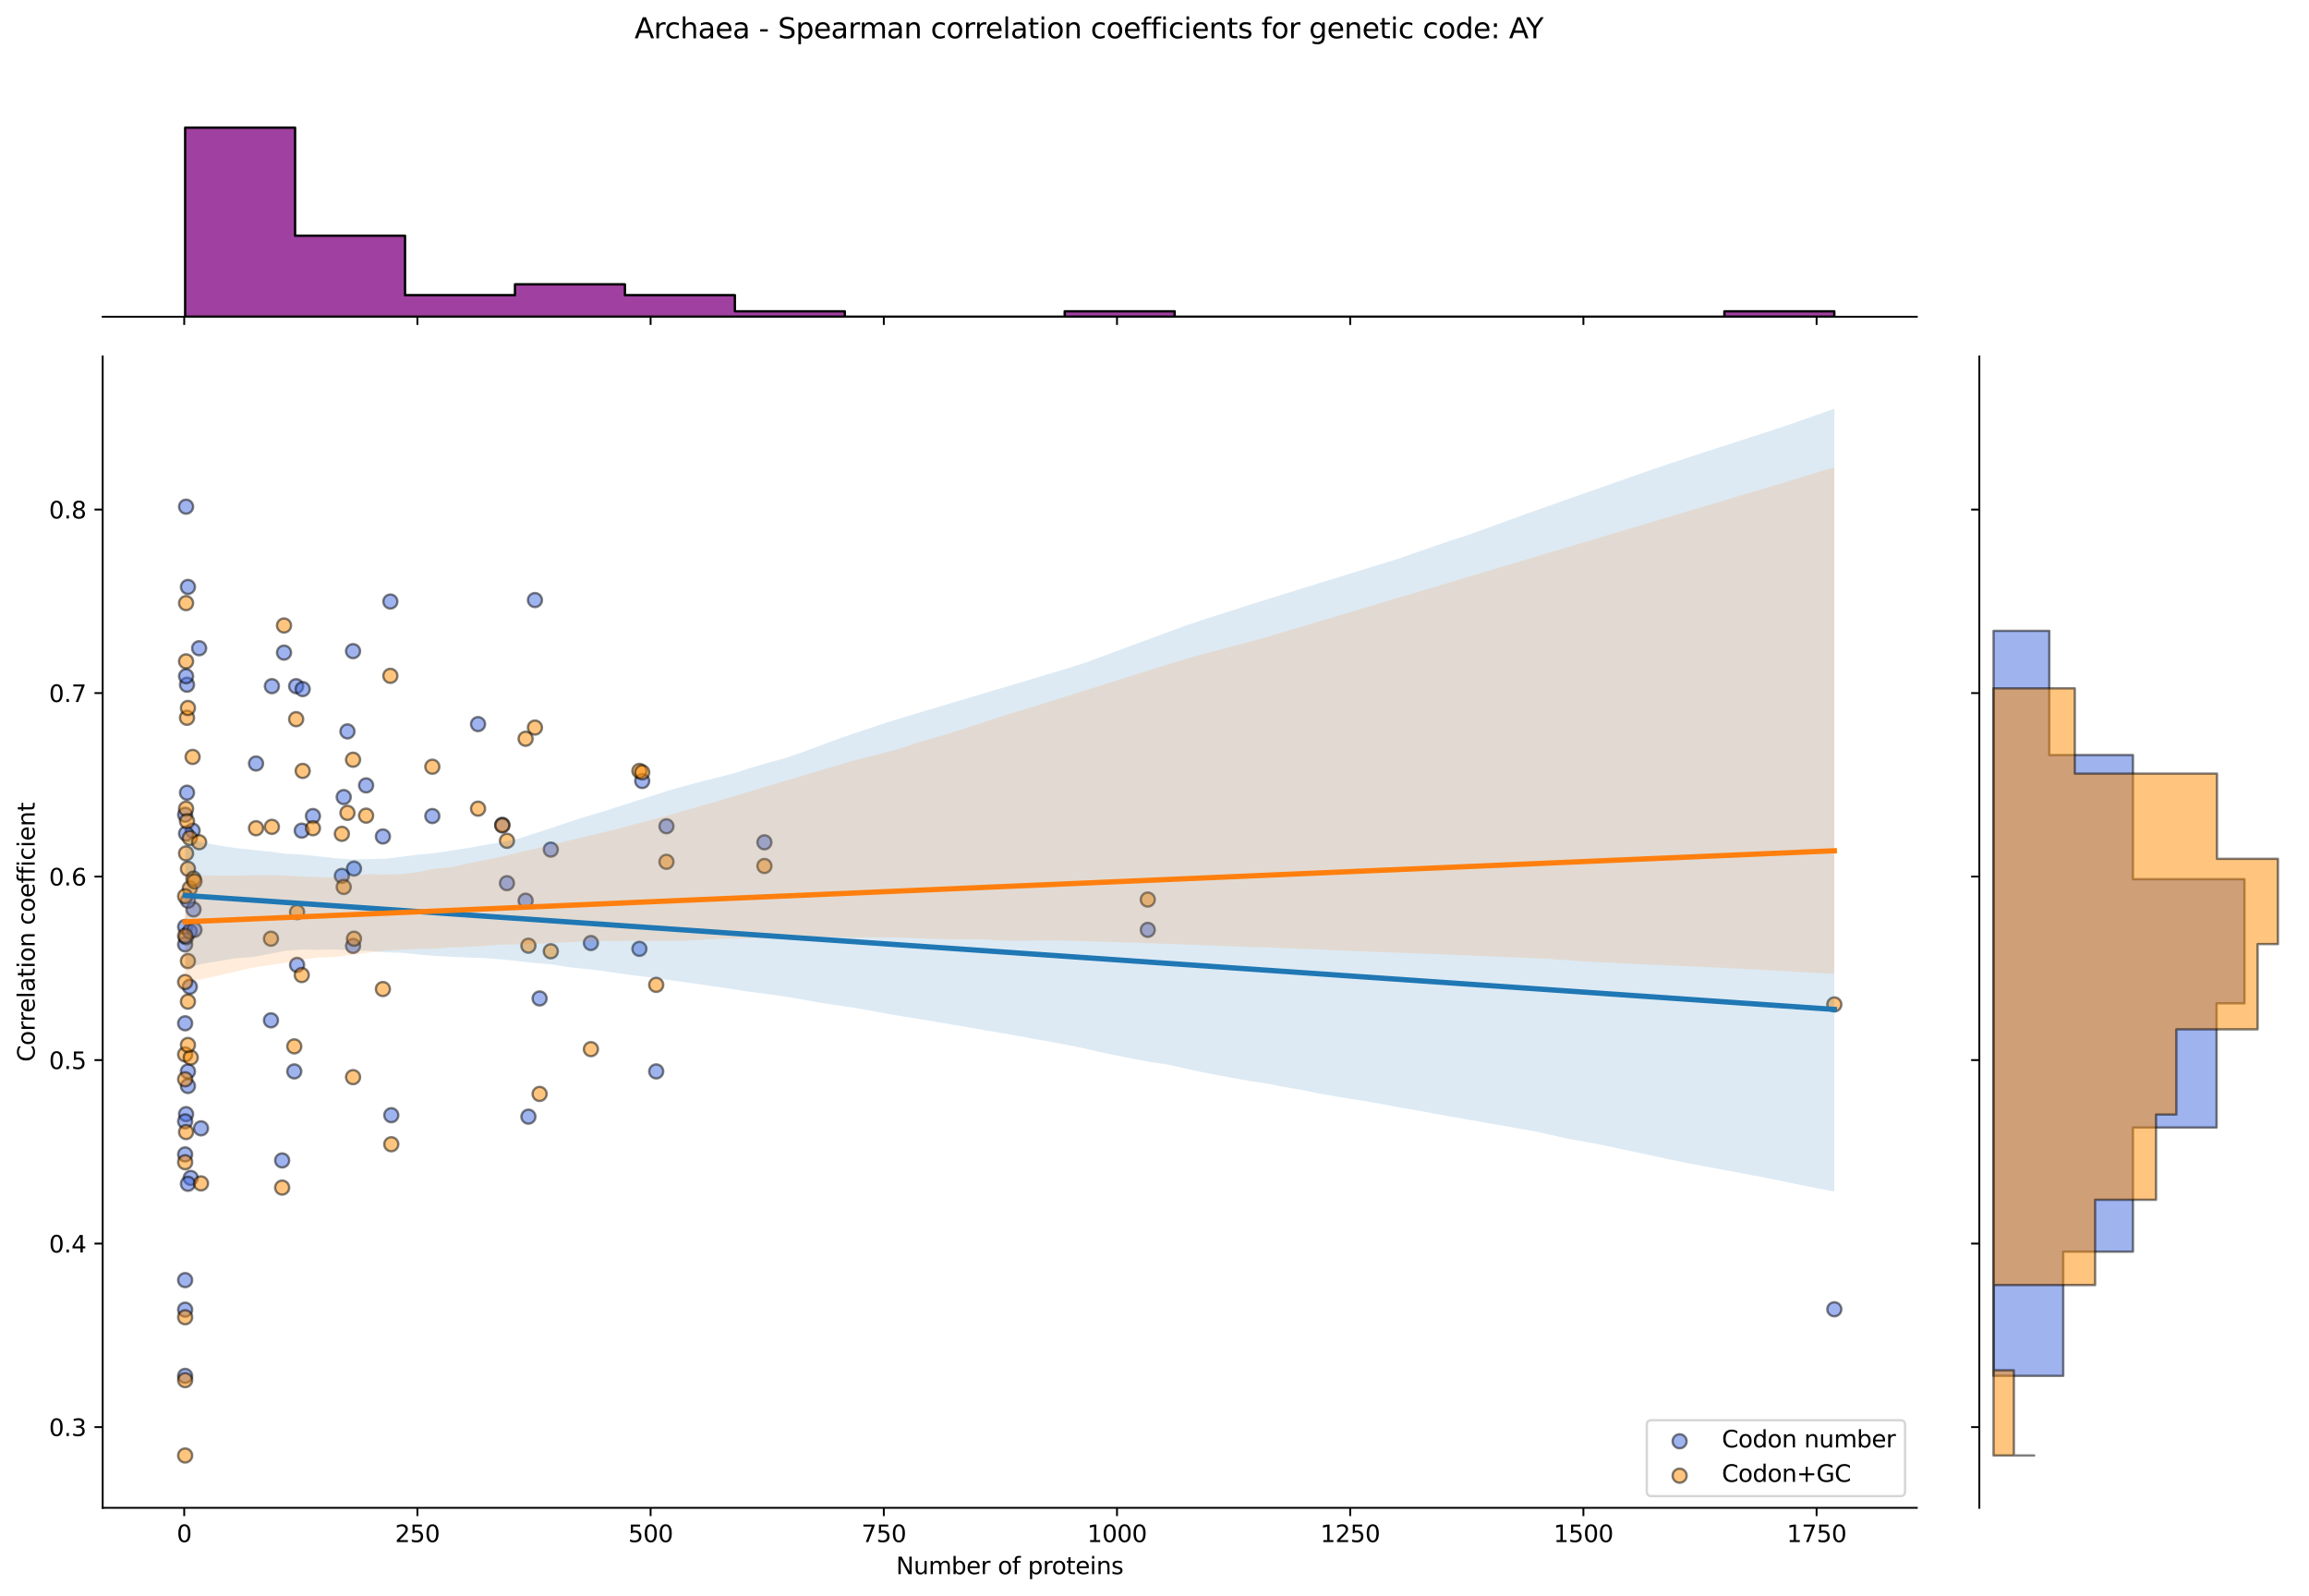 <?xml version="1.0" encoding="utf-8" standalone="no"?>
<!DOCTYPE svg PUBLIC "-//W3C//DTD SVG 1.1//EN"
  "http://www.w3.org/Graphics/SVG/1.1/DTD/svg11.dtd">
<svg xmlns:xlink="http://www.w3.org/1999/xlink" width="984.456pt" height="680.423pt" viewBox="0 0 984.456 680.423" xmlns="http://www.w3.org/2000/svg" version="1.1">
 <defs>
  <style type="text/css">*{stroke-linejoin: round; stroke-linecap: butt}</style>
 </defs>
 <g id="figure_1">
  <g id="patch_1">
   <path d="M 0 680.423 
L 984.456 680.423 
L 984.456 0 
L 0 0 
z
" style="fill: #ffffff"/>
  </g>
  <g id="axes_1">
   <g id="patch_2">
    <path d="M 43.781 642.867 
L 817.232 642.867 
L 817.232 151.966 
L 43.781 151.966 
z
" style="fill: #ffffff"/>
   </g>
   <g id="PathCollection_1">
    <defs>
     <path id="m1795fc63ef" d="M 0 3 
C 0.796 3 1.559 2.684 2.121 2.121 
C 2.684 1.559 3 0.796 3 0 
C 3 -0.796 2.684 -1.559 2.121 -2.121 
C 1.559 -2.684 0.796 -3 0 -3 
C -0.796 -3 -1.559 -2.684 -2.121 -2.121 
C -2.684 -1.559 -3 -0.796 -3 0 
C -3 0.796 -2.684 1.559 -2.121 2.121 
C -1.559 2.684 -0.796 3 0 3 
z
" style="stroke: #000000; stroke-opacity: 0.5"/>
    </defs>
    <g clip-path="url(#pdf464996f5)">
     <use xlink:href="#m1795fc63ef" x="125.469" y="456.798" style="fill: #4169e1; fill-opacity: 0.5; stroke: #000000; stroke-opacity: 0.5"/>
     <use xlink:href="#m1795fc63ef" x="203.817" y="308.723" style="fill: #4169e1; fill-opacity: 0.5; stroke: #000000; stroke-opacity: 0.5"/>
     <use xlink:href="#m1795fc63ef" x="109.163" y="325.521" style="fill: #4169e1; fill-opacity: 0.5; stroke: #000000; stroke-opacity: 0.5"/>
     <use xlink:href="#m1795fc63ef" x="115.527" y="435.022" style="fill: #4169e1; fill-opacity: 0.5; stroke: #000000; stroke-opacity: 0.5"/>
     <use xlink:href="#m1795fc63ef" x="184.329" y="347.919" style="fill: #4169e1; fill-opacity: 0.5; stroke: #000000; stroke-opacity: 0.5"/>
     <use xlink:href="#m1795fc63ef" x="80.927" y="420.713" style="fill: #4169e1; fill-opacity: 0.5; stroke: #000000; stroke-opacity: 0.5"/>
     <use xlink:href="#m1795fc63ef" x="272.619" y="404.536" style="fill: #4169e1; fill-opacity: 0.5; stroke: #000000; stroke-opacity: 0.5"/>
     <use xlink:href="#m1795fc63ef" x="145.752" y="373.428" style="fill: #4169e1; fill-opacity: 0.5; stroke: #000000; stroke-opacity: 0.5"/>
     <use xlink:href="#m1795fc63ef" x="80.131" y="250.24" style="fill: #4169e1; fill-opacity: 0.5; stroke: #000000; stroke-opacity: 0.5"/>
     <use xlink:href="#m1795fc63ef" x="78.938" y="586.604" style="fill: #4169e1; fill-opacity: 0.5; stroke: #000000; stroke-opacity: 0.5"/>
     <use xlink:href="#m1795fc63ef" x="79.336" y="475.013" style="fill: #4169e1; fill-opacity: 0.5; stroke: #000000; stroke-opacity: 0.5"/>
     <use xlink:href="#m1795fc63ef" x="273.812" y="332.987" style="fill: #4169e1; fill-opacity: 0.5; stroke: #000000; stroke-opacity: 0.5"/>
     <use xlink:href="#m1795fc63ef" x="78.938" y="402.645" style="fill: #4169e1; fill-opacity: 0.5; stroke: #000000; stroke-opacity: 0.5"/>
     <use xlink:href="#m1795fc63ef" x="120.299" y="494.75" style="fill: #4169e1; fill-opacity: 0.5; stroke: #000000; stroke-opacity: 0.5"/>
     <use xlink:href="#m1795fc63ef" x="81.324" y="502.216" style="fill: #4169e1; fill-opacity: 0.5; stroke: #000000; stroke-opacity: 0.5"/>
     <use xlink:href="#m1795fc63ef" x="126.265" y="292.547" style="fill: #4169e1; fill-opacity: 0.5; stroke: #000000; stroke-opacity: 0.5"/>
     <use xlink:href="#m1795fc63ef" x="126.662" y="411.38" style="fill: #4169e1; fill-opacity: 0.5; stroke: #000000; stroke-opacity: 0.5"/>
     <use xlink:href="#m1795fc63ef" x="163.251" y="356.63" style="fill: #4169e1; fill-opacity: 0.5; stroke: #000000; stroke-opacity: 0.5"/>
     <use xlink:href="#m1795fc63ef" x="82.12" y="354.141" style="fill: #4169e1; fill-opacity: 0.5; stroke: #000000; stroke-opacity: 0.5"/>
     <use xlink:href="#m1795fc63ef" x="782.075" y="558.211" style="fill: #4169e1; fill-opacity: 0.5; stroke: #000000; stroke-opacity: 0.5"/>
     <use xlink:href="#m1795fc63ef" x="79.734" y="291.925" style="fill: #4169e1; fill-opacity: 0.5; stroke: #000000; stroke-opacity: 0.5"/>
     <use xlink:href="#m1795fc63ef" x="121.095" y="278.237" style="fill: #4169e1; fill-opacity: 0.5; stroke: #000000; stroke-opacity: 0.5"/>
     <use xlink:href="#m1795fc63ef" x="128.651" y="354.141" style="fill: #4169e1; fill-opacity: 0.5; stroke: #000000; stroke-opacity: 0.5"/>
     <use xlink:href="#m1795fc63ef" x="225.292" y="476.085" style="fill: #4169e1; fill-opacity: 0.5; stroke: #000000; stroke-opacity: 0.5"/>
     <use xlink:href="#m1795fc63ef" x="79.336" y="216.02" style="fill: #4169e1; fill-opacity: 0.5; stroke: #000000; stroke-opacity: 0.5"/>
     <use xlink:href="#m1795fc63ef" x="325.911" y="359.118" style="fill: #4169e1; fill-opacity: 0.5; stroke: #000000; stroke-opacity: 0.5"/>
     <use xlink:href="#m1795fc63ef" x="234.837" y="362.229" style="fill: #4169e1; fill-opacity: 0.5; stroke: #000000; stroke-opacity: 0.5"/>
     <use xlink:href="#m1795fc63ef" x="78.938" y="347.36" style="fill: #4169e1; fill-opacity: 0.5; stroke: #000000; stroke-opacity: 0.5"/>
     <use xlink:href="#m1795fc63ef" x="79.336" y="399.559" style="fill: #4169e1; fill-opacity: 0.5; stroke: #000000; stroke-opacity: 0.5"/>
     <use xlink:href="#m1795fc63ef" x="115.924" y="292.547" style="fill: #4169e1; fill-opacity: 0.5; stroke: #000000; stroke-opacity: 0.5"/>
     <use xlink:href="#m1795fc63ef" x="78.938" y="395.178" style="fill: #4169e1; fill-opacity: 0.5; stroke: #000000; stroke-opacity: 0.5"/>
     <use xlink:href="#m1795fc63ef" x="80.927" y="397.07" style="fill: #4169e1; fill-opacity: 0.5; stroke: #000000; stroke-opacity: 0.5"/>
     <use xlink:href="#m1795fc63ef" x="146.547" y="339.831" style="fill: #4169e1; fill-opacity: 0.5; stroke: #000000; stroke-opacity: 0.5"/>
     <use xlink:href="#m1795fc63ef" x="279.778" y="456.798" style="fill: #4169e1; fill-opacity: 0.5; stroke: #000000; stroke-opacity: 0.5"/>
     <use xlink:href="#m1795fc63ef" x="150.922" y="370.317" style="fill: #4169e1; fill-opacity: 0.5; stroke: #000000; stroke-opacity: 0.5"/>
     <use xlink:href="#m1795fc63ef" x="284.152" y="352.274" style="fill: #4169e1; fill-opacity: 0.5; stroke: #000000; stroke-opacity: 0.5"/>
     <use xlink:href="#m1795fc63ef" x="80.131" y="463.02" style="fill: #4169e1; fill-opacity: 0.5; stroke: #000000; stroke-opacity: 0.5"/>
     <use xlink:href="#m1795fc63ef" x="214.157" y="351.652" style="fill: #4169e1; fill-opacity: 0.5; stroke: #000000; stroke-opacity: 0.5"/>
     <use xlink:href="#m1795fc63ef" x="150.524" y="277.615" style="fill: #4169e1; fill-opacity: 0.5; stroke: #000000; stroke-opacity: 0.5"/>
     <use xlink:href="#m1795fc63ef" x="78.938" y="436.281" style="fill: #4169e1; fill-opacity: 0.5; stroke: #000000; stroke-opacity: 0.5"/>
     <use xlink:href="#m1795fc63ef" x="82.517" y="387.738" style="fill: #4169e1; fill-opacity: 0.5; stroke: #000000; stroke-opacity: 0.5"/>
     <use xlink:href="#m1795fc63ef" x="489.366" y="396.448" style="fill: #4169e1; fill-opacity: 0.5; stroke: #000000; stroke-opacity: 0.5"/>
     <use xlink:href="#m1795fc63ef" x="228.076" y="255.839" style="fill: #4169e1; fill-opacity: 0.5; stroke: #000000; stroke-opacity: 0.5"/>
     <use xlink:href="#m1795fc63ef" x="230.065" y="425.69" style="fill: #4169e1; fill-opacity: 0.5; stroke: #000000; stroke-opacity: 0.5"/>
     <use xlink:href="#m1795fc63ef" x="80.131" y="384.005" style="fill: #4169e1; fill-opacity: 0.5; stroke: #000000; stroke-opacity: 0.5"/>
     <use xlink:href="#m1795fc63ef" x="251.938" y="402.048" style="fill: #4169e1; fill-opacity: 0.5; stroke: #000000; stroke-opacity: 0.5"/>
     <use xlink:href="#m1795fc63ef" x="79.336" y="288.294" style="fill: #4169e1; fill-opacity: 0.5; stroke: #000000; stroke-opacity: 0.5"/>
     <use xlink:href="#m1795fc63ef" x="82.915" y="396.448" style="fill: #4169e1; fill-opacity: 0.5; stroke: #000000; stroke-opacity: 0.5"/>
     <use xlink:href="#m1795fc63ef" x="133.423" y="347.919" style="fill: #4169e1; fill-opacity: 0.5; stroke: #000000; stroke-opacity: 0.5"/>
     <use xlink:href="#m1795fc63ef" x="129.049" y="293.791" style="fill: #4169e1; fill-opacity: 0.5; stroke: #000000; stroke-opacity: 0.5"/>
     <use xlink:href="#m1795fc63ef" x="156.092" y="334.854" style="fill: #4169e1; fill-opacity: 0.5; stroke: #000000; stroke-opacity: 0.5"/>
     <use xlink:href="#m1795fc63ef" x="224.099" y="384.005" style="fill: #4169e1; fill-opacity: 0.5; stroke: #000000; stroke-opacity: 0.5"/>
     <use xlink:href="#m1795fc63ef" x="85.699" y="481.062" style="fill: #4169e1; fill-opacity: 0.5; stroke: #000000; stroke-opacity: 0.5"/>
     <use xlink:href="#m1795fc63ef" x="80.131" y="504.705" style="fill: #4169e1; fill-opacity: 0.5; stroke: #000000; stroke-opacity: 0.5"/>
     <use xlink:href="#m1795fc63ef" x="80.131" y="456.798" style="fill: #4169e1; fill-opacity: 0.5; stroke: #000000; stroke-opacity: 0.5"/>
     <use xlink:href="#m1795fc63ef" x="79.336" y="355.385" style="fill: #4169e1; fill-opacity: 0.5; stroke: #000000; stroke-opacity: 0.5"/>
     <use xlink:href="#m1795fc63ef" x="166.83" y="475.463" style="fill: #4169e1; fill-opacity: 0.5; stroke: #000000; stroke-opacity: 0.5"/>
     <use xlink:href="#m1795fc63ef" x="78.938" y="478.096" style="fill: #4169e1; fill-opacity: 0.5; stroke: #000000; stroke-opacity: 0.5"/>
     <use xlink:href="#m1795fc63ef" x="216.145" y="376.539" style="fill: #4169e1; fill-opacity: 0.5; stroke: #000000; stroke-opacity: 0.5"/>
     <use xlink:href="#m1795fc63ef" x="84.904" y="276.37" style="fill: #4169e1; fill-opacity: 0.5; stroke: #000000; stroke-opacity: 0.5"/>
     <use xlink:href="#m1795fc63ef" x="150.524" y="403.292" style="fill: #4169e1; fill-opacity: 0.5; stroke: #000000; stroke-opacity: 0.5"/>
     <use xlink:href="#m1795fc63ef" x="78.938" y="492.184" style="fill: #4169e1; fill-opacity: 0.5; stroke: #000000; stroke-opacity: 0.5"/>
     <use xlink:href="#m1795fc63ef" x="79.734" y="337.965" style="fill: #4169e1; fill-opacity: 0.5; stroke: #000000; stroke-opacity: 0.5"/>
     <use xlink:href="#m1795fc63ef" x="148.138" y="311.834" style="fill: #4169e1; fill-opacity: 0.5; stroke: #000000; stroke-opacity: 0.5"/>
     <use xlink:href="#m1795fc63ef" x="166.433" y="256.461" style="fill: #4169e1; fill-opacity: 0.5; stroke: #000000; stroke-opacity: 0.5"/>
     <use xlink:href="#m1795fc63ef" x="78.938" y="558.383" style="fill: #4169e1; fill-opacity: 0.5; stroke: #000000; stroke-opacity: 0.5"/>
     <use xlink:href="#m1795fc63ef" x="78.938" y="545.78" style="fill: #4169e1; fill-opacity: 0.5; stroke: #000000; stroke-opacity: 0.5"/>
    </g>
   </g>
   <g id="PathCollection_2">
    <defs>
     <path id="md8358c2cfe" d="M 0 3 
C 0.796 3 1.559 2.684 2.121 2.121 
C 2.684 1.559 3 0.796 3 0 
C 3 -0.796 2.684 -1.559 2.121 -2.121 
C 1.559 -2.684 0.796 -3 0 -3 
C -0.796 -3 -1.559 -2.684 -2.121 -2.121 
C -2.684 -1.559 -3 -0.796 -3 0 
C -3 0.796 -2.684 1.559 -2.121 2.121 
C -1.559 2.684 -0.796 3 0 3 
z
" style="stroke: #000000; stroke-opacity: 0.5"/>
    </defs>
    <g clip-path="url(#pdf464996f5)">
     <use xlink:href="#md8358c2cfe" x="125.469" y="446.121" style="fill: #ff8c00; fill-opacity: 0.5; stroke: #000000; stroke-opacity: 0.5"/>
     <use xlink:href="#md8358c2cfe" x="203.817" y="344.774" style="fill: #ff8c00; fill-opacity: 0.5; stroke: #000000; stroke-opacity: 0.5"/>
     <use xlink:href="#md8358c2cfe" x="109.163" y="353.12" style="fill: #ff8c00; fill-opacity: 0.5; stroke: #000000; stroke-opacity: 0.5"/>
     <use xlink:href="#md8358c2cfe" x="115.527" y="400.217" style="fill: #ff8c00; fill-opacity: 0.5; stroke: #000000; stroke-opacity: 0.5"/>
     <use xlink:href="#md8358c2cfe" x="184.329" y="326.89" style="fill: #ff8c00; fill-opacity: 0.5; stroke: #000000; stroke-opacity: 0.5"/>
     <use xlink:href="#md8358c2cfe" x="80.927" y="378.755" style="fill: #ff8c00; fill-opacity: 0.5; stroke: #000000; stroke-opacity: 0.5"/>
     <use xlink:href="#md8358c2cfe" x="272.619" y="328.678" style="fill: #ff8c00; fill-opacity: 0.5; stroke: #000000; stroke-opacity: 0.5"/>
     <use xlink:href="#md8358c2cfe" x="145.752" y="355.505" style="fill: #ff8c00; fill-opacity: 0.5; stroke: #000000; stroke-opacity: 0.5"/>
     <use xlink:href="#md8358c2cfe" x="80.131" y="370.409" style="fill: #ff8c00; fill-opacity: 0.5; stroke: #000000; stroke-opacity: 0.5"/>
     <use xlink:href="#md8358c2cfe" x="78.938" y="495.521" style="fill: #ff8c00; fill-opacity: 0.5; stroke: #000000; stroke-opacity: 0.5"/>
     <use xlink:href="#md8358c2cfe" x="79.336" y="482.649" style="fill: #ff8c00; fill-opacity: 0.5; stroke: #000000; stroke-opacity: 0.5"/>
     <use xlink:href="#md8358c2cfe" x="273.812" y="329.274" style="fill: #ff8c00; fill-opacity: 0.5; stroke: #000000; stroke-opacity: 0.5"/>
     <use xlink:href="#md8358c2cfe" x="78.938" y="449.559" style="fill: #ff8c00; fill-opacity: 0.5; stroke: #000000; stroke-opacity: 0.5"/>
     <use xlink:href="#md8358c2cfe" x="120.299" y="506.333" style="fill: #ff8c00; fill-opacity: 0.5; stroke: #000000; stroke-opacity: 0.5"/>
     <use xlink:href="#md8358c2cfe" x="81.324" y="450.89" style="fill: #ff8c00; fill-opacity: 0.5; stroke: #000000; stroke-opacity: 0.5"/>
     <use xlink:href="#md8358c2cfe" x="126.265" y="306.62" style="fill: #ff8c00; fill-opacity: 0.5; stroke: #000000; stroke-opacity: 0.5"/>
     <use xlink:href="#md8358c2cfe" x="126.662" y="388.89" style="fill: #ff8c00; fill-opacity: 0.5; stroke: #000000; stroke-opacity: 0.5"/>
     <use xlink:href="#md8358c2cfe" x="163.251" y="421.679" style="fill: #ff8c00; fill-opacity: 0.5; stroke: #000000; stroke-opacity: 0.5"/>
     <use xlink:href="#md8358c2cfe" x="82.12" y="322.716" style="fill: #ff8c00; fill-opacity: 0.5; stroke: #000000; stroke-opacity: 0.5"/>
     <use xlink:href="#md8358c2cfe" x="782.075" y="428.236" style="fill: #ff8c00; fill-opacity: 0.5; stroke: #000000; stroke-opacity: 0.5"/>
     <use xlink:href="#md8358c2cfe" x="79.734" y="306.024" style="fill: #ff8c00; fill-opacity: 0.5; stroke: #000000; stroke-opacity: 0.5"/>
     <use xlink:href="#md8358c2cfe" x="121.095" y="266.678" style="fill: #ff8c00; fill-opacity: 0.5; stroke: #000000; stroke-opacity: 0.5"/>
     <use xlink:href="#md8358c2cfe" x="128.651" y="415.717" style="fill: #ff8c00; fill-opacity: 0.5; stroke: #000000; stroke-opacity: 0.5"/>
     <use xlink:href="#md8358c2cfe" x="225.292" y="403.198" style="fill: #ff8c00; fill-opacity: 0.5; stroke: #000000; stroke-opacity: 0.5"/>
     <use xlink:href="#md8358c2cfe" x="79.336" y="257.139" style="fill: #ff8c00; fill-opacity: 0.5; stroke: #000000; stroke-opacity: 0.5"/>
     <use xlink:href="#md8358c2cfe" x="325.911" y="369.217" style="fill: #ff8c00; fill-opacity: 0.5; stroke: #000000; stroke-opacity: 0.5"/>
     <use xlink:href="#md8358c2cfe" x="234.837" y="405.582" style="fill: #ff8c00; fill-opacity: 0.5; stroke: #000000; stroke-opacity: 0.5"/>
     <use xlink:href="#md8358c2cfe" x="78.938" y="382.11" style="fill: #ff8c00; fill-opacity: 0.5; stroke: #000000; stroke-opacity: 0.5"/>
     <use xlink:href="#md8358c2cfe" x="79.336" y="363.851" style="fill: #ff8c00; fill-opacity: 0.5; stroke: #000000; stroke-opacity: 0.5"/>
     <use xlink:href="#md8358c2cfe" x="115.924" y="352.524" style="fill: #ff8c00; fill-opacity: 0.5; stroke: #000000; stroke-opacity: 0.5"/>
     <use xlink:href="#md8358c2cfe" x="78.938" y="418.677" style="fill: #ff8c00; fill-opacity: 0.5; stroke: #000000; stroke-opacity: 0.5"/>
     <use xlink:href="#md8358c2cfe" x="80.927" y="357.294" style="fill: #ff8c00; fill-opacity: 0.5; stroke: #000000; stroke-opacity: 0.5"/>
     <use xlink:href="#md8358c2cfe" x="146.547" y="378.159" style="fill: #ff8c00; fill-opacity: 0.5; stroke: #000000; stroke-opacity: 0.5"/>
     <use xlink:href="#md8358c2cfe" x="279.778" y="419.89" style="fill: #ff8c00; fill-opacity: 0.5; stroke: #000000; stroke-opacity: 0.5"/>
     <use xlink:href="#md8358c2cfe" x="150.922" y="400.217" style="fill: #ff8c00; fill-opacity: 0.5; stroke: #000000; stroke-opacity: 0.5"/>
     <use xlink:href="#md8358c2cfe" x="284.152" y="367.428" style="fill: #ff8c00; fill-opacity: 0.5; stroke: #000000; stroke-opacity: 0.5"/>
     <use xlink:href="#md8358c2cfe" x="80.131" y="427.044" style="fill: #ff8c00; fill-opacity: 0.5; stroke: #000000; stroke-opacity: 0.5"/>
     <use xlink:href="#md8358c2cfe" x="214.157" y="351.928" style="fill: #ff8c00; fill-opacity: 0.5; stroke: #000000; stroke-opacity: 0.5"/>
     <use xlink:href="#md8358c2cfe" x="150.524" y="323.909" style="fill: #ff8c00; fill-opacity: 0.5; stroke: #000000; stroke-opacity: 0.5"/>
     <use xlink:href="#md8358c2cfe" x="78.938" y="460.16" style="fill: #ff8c00; fill-opacity: 0.5; stroke: #000000; stroke-opacity: 0.5"/>
     <use xlink:href="#md8358c2cfe" x="82.517" y="374.582" style="fill: #ff8c00; fill-opacity: 0.5; stroke: #000000; stroke-opacity: 0.5"/>
     <use xlink:href="#md8358c2cfe" x="489.366" y="383.525" style="fill: #ff8c00; fill-opacity: 0.5; stroke: #000000; stroke-opacity: 0.5"/>
     <use xlink:href="#md8358c2cfe" x="228.076" y="310.197" style="fill: #ff8c00; fill-opacity: 0.5; stroke: #000000; stroke-opacity: 0.5"/>
     <use xlink:href="#md8358c2cfe" x="230.065" y="466.39" style="fill: #ff8c00; fill-opacity: 0.5; stroke: #000000; stroke-opacity: 0.5"/>
     <use xlink:href="#md8358c2cfe" x="80.131" y="301.851" style="fill: #ff8c00; fill-opacity: 0.5; stroke: #000000; stroke-opacity: 0.5"/>
     <use xlink:href="#md8358c2cfe" x="251.938" y="447.313" style="fill: #ff8c00; fill-opacity: 0.5; stroke: #000000; stroke-opacity: 0.5"/>
     <use xlink:href="#md8358c2cfe" x="79.336" y="281.967" style="fill: #ff8c00; fill-opacity: 0.5; stroke: #000000; stroke-opacity: 0.5"/>
     <use xlink:href="#md8358c2cfe" x="82.915" y="375.774" style="fill: #ff8c00; fill-opacity: 0.5; stroke: #000000; stroke-opacity: 0.5"/>
     <use xlink:href="#md8358c2cfe" x="133.423" y="353.12" style="fill: #ff8c00; fill-opacity: 0.5; stroke: #000000; stroke-opacity: 0.5"/>
     <use xlink:href="#md8358c2cfe" x="129.049" y="328.678" style="fill: #ff8c00; fill-opacity: 0.5; stroke: #000000; stroke-opacity: 0.5"/>
     <use xlink:href="#md8358c2cfe" x="156.092" y="347.755" style="fill: #ff8c00; fill-opacity: 0.5; stroke: #000000; stroke-opacity: 0.5"/>
     <use xlink:href="#md8358c2cfe" x="224.099" y="314.966" style="fill: #ff8c00; fill-opacity: 0.5; stroke: #000000; stroke-opacity: 0.5"/>
     <use xlink:href="#md8358c2cfe" x="85.699" y="504.545" style="fill: #ff8c00; fill-opacity: 0.5; stroke: #000000; stroke-opacity: 0.5"/>
     <use xlink:href="#md8358c2cfe" x="80.131" y="445.525" style="fill: #ff8c00; fill-opacity: 0.5; stroke: #000000; stroke-opacity: 0.5"/>
     <use xlink:href="#md8358c2cfe" x="80.131" y="409.755" style="fill: #ff8c00; fill-opacity: 0.5; stroke: #000000; stroke-opacity: 0.5"/>
     <use xlink:href="#md8358c2cfe" x="79.336" y="344.774" style="fill: #ff8c00; fill-opacity: 0.5; stroke: #000000; stroke-opacity: 0.5"/>
     <use xlink:href="#md8358c2cfe" x="166.83" y="487.852" style="fill: #ff8c00; fill-opacity: 0.5; stroke: #000000; stroke-opacity: 0.5"/>
     <use xlink:href="#md8358c2cfe" x="78.938" y="588.432" style="fill: #ff8c00; fill-opacity: 0.5; stroke: #000000; stroke-opacity: 0.5"/>
     <use xlink:href="#md8358c2cfe" x="216.145" y="358.486" style="fill: #ff8c00; fill-opacity: 0.5; stroke: #000000; stroke-opacity: 0.5"/>
     <use xlink:href="#md8358c2cfe" x="84.904" y="359.082" style="fill: #ff8c00; fill-opacity: 0.5; stroke: #000000; stroke-opacity: 0.5"/>
     <use xlink:href="#md8358c2cfe" x="150.524" y="459.237" style="fill: #ff8c00; fill-opacity: 0.5; stroke: #000000; stroke-opacity: 0.5"/>
     <use xlink:href="#md8358c2cfe" x="78.938" y="561.609" style="fill: #ff8c00; fill-opacity: 0.5; stroke: #000000; stroke-opacity: 0.5"/>
     <use xlink:href="#md8358c2cfe" x="79.734" y="350.14" style="fill: #ff8c00; fill-opacity: 0.5; stroke: #000000; stroke-opacity: 0.5"/>
     <use xlink:href="#md8358c2cfe" x="148.138" y="346.563" style="fill: #ff8c00; fill-opacity: 0.5; stroke: #000000; stroke-opacity: 0.5"/>
     <use xlink:href="#md8358c2cfe" x="166.433" y="288.139" style="fill: #ff8c00; fill-opacity: 0.5; stroke: #000000; stroke-opacity: 0.5"/>
     <use xlink:href="#md8358c2cfe" x="78.938" y="620.553" style="fill: #ff8c00; fill-opacity: 0.5; stroke: #000000; stroke-opacity: 0.5"/>
     <use xlink:href="#md8358c2cfe" x="78.938" y="398.972" style="fill: #ff8c00; fill-opacity: 0.5; stroke: #000000; stroke-opacity: 0.5"/>
    </g>
   </g>
   <g id="PolyCollection_1">
    <path d="M 78.938 357.98 
L 78.938 412.915 
L 86.04 410.979 
L 93.143 409.798 
L 100.245 408.57 
L 107.348 408.074 
L 114.45 406.817 
L 121.552 405.392 
L 128.655 404.868 
L 135.757 404.959 
L 142.86 404.782 
L 149.962 405.334 
L 157.064 405.402 
L 164.167 406.021 
L 171.269 406.213 
L 178.372 406.958 
L 185.474 407.57 
L 192.576 407.962 
L 199.679 408.233 
L 206.781 408.512 
L 213.884 409.049 
L 220.986 409.794 
L 228.088 410.592 
L 235.191 411.136 
L 242.293 412.321 
L 249.396 413.085 
L 256.498 413.877 
L 263.6 414.964 
L 270.703 415.891 
L 277.805 416.825 
L 284.908 417.781 
L 292.01 418.78 
L 299.112 419.756 
L 306.215 420.83 
L 313.317 421.854 
L 320.419 422.97 
L 327.522 423.887 
L 334.624 424.866 
L 341.727 426.062 
L 348.829 427.385 
L 355.931 428.456 
L 363.034 429.491 
L 370.136 430.706 
L 377.239 432.049 
L 384.341 433.246 
L 391.443 434.393 
L 398.546 435.568 
L 405.648 436.785 
L 412.751 437.981 
L 419.853 439.21 
L 426.955 440.429 
L 434.058 441.647 
L 441.16 443.012 
L 448.263 444.222 
L 455.365 445.545 
L 462.467 447.04 
L 469.57 448.698 
L 476.672 450.152 
L 483.775 451.553 
L 490.877 452.846 
L 497.979 453.898 
L 505.082 455.483 
L 512.184 457.04 
L 519.287 458.416 
L 526.389 459.705 
L 533.491 461.012 
L 540.594 462.038 
L 547.696 463.456 
L 554.799 464.667 
L 561.901 466.146 
L 569.003 467.344 
L 576.106 468.541 
L 583.208 469.666 
L 590.31 470.934 
L 597.413 472.302 
L 604.515 473.47 
L 611.618 474.842 
L 618.72 476.087 
L 625.822 477.333 
L 632.925 478.577 
L 640.027 479.819 
L 647.13 481.06 
L 654.232 482.301 
L 661.334 483.893 
L 668.437 485.499 
L 675.539 486.759 
L 682.642 488.059 
L 689.744 489.579 
L 696.846 491.098 
L 703.949 492.617 
L 711.051 494.136 
L 718.154 495.646 
L 725.256 496.978 
L 732.358 498.311 
L 739.461 499.643 
L 746.563 500.975 
L 753.666 502.307 
L 760.768 503.764 
L 767.87 505.261 
L 774.973 506.689 
L 782.075 508.031 
L 782.075 174.279 
L 782.075 174.279 
L 774.973 176.765 
L 767.87 179.252 
L 760.768 181.738 
L 753.666 184.059 
L 746.563 186.365 
L 739.461 188.672 
L 732.358 190.981 
L 725.256 193.291 
L 718.154 195.6 
L 711.051 197.909 
L 703.949 200.324 
L 696.846 202.819 
L 689.744 205.316 
L 682.642 207.818 
L 675.539 210.319 
L 668.437 212.82 
L 661.334 215.321 
L 654.232 217.832 
L 647.13 220.406 
L 640.027 222.981 
L 632.925 225.555 
L 625.822 228.122 
L 618.72 230.398 
L 611.618 232.815 
L 604.515 235.308 
L 597.413 237.802 
L 590.31 240.011 
L 583.208 242.209 
L 576.106 244.407 
L 569.003 246.606 
L 561.901 248.804 
L 554.799 251.002 
L 547.696 253.2 
L 540.594 255.398 
L 533.491 257.645 
L 526.389 259.914 
L 519.287 262.182 
L 512.184 264.452 
L 505.082 266.854 
L 497.979 269.482 
L 490.877 272.11 
L 483.775 274.737 
L 476.672 277.365 
L 469.57 279.993 
L 462.467 282.621 
L 455.365 284.899 
L 448.263 287.019 
L 441.16 289.138 
L 434.058 291.257 
L 426.955 293.379 
L 419.853 295.5 
L 412.751 297.622 
L 405.648 299.744 
L 398.546 301.865 
L 391.443 303.987 
L 384.341 306.109 
L 377.239 308.328 
L 370.136 310.686 
L 363.034 313.056 
L 355.931 315.568 
L 348.829 318.206 
L 341.727 320.843 
L 334.624 323.266 
L 327.522 325.203 
L 320.419 327.242 
L 313.317 329.576 
L 306.215 331.416 
L 299.112 333.16 
L 292.01 335.085 
L 284.908 337.109 
L 277.805 339.369 
L 270.703 341.637 
L 263.6 343.924 
L 256.498 346.175 
L 249.396 348.263 
L 242.293 350.551 
L 235.191 352.992 
L 228.088 355.271 
L 220.986 357.555 
L 213.884 359.071 
L 206.781 360.224 
L 199.679 361.556 
L 192.576 362.597 
L 185.474 363.731 
L 178.372 364.346 
L 171.269 365.262 
L 164.167 366.123 
L 157.064 366.278 
L 149.962 366.4 
L 142.86 365.881 
L 135.757 365.09 
L 128.655 364.35 
L 121.552 363.974 
L 114.45 363.042 
L 107.348 362.308 
L 100.245 361.542 
L 93.143 360.439 
L 86.04 359.106 
L 78.938 357.98 
z
" clip-path="url(#pdf464996f5)" style="fill: #1f77b4; fill-opacity: 0.15"/>
   </g>
   <g id="PolyCollection_2">
    <path d="M 78.938 373.058 
L 78.938 418.569 
L 86.04 417.477 
L 93.143 415.938 
L 100.245 414.29 
L 107.348 412.619 
L 114.45 411.581 
L 121.552 410.491 
L 128.655 409.098 
L 135.757 408.246 
L 142.86 408.014 
L 149.962 407.105 
L 157.064 406.187 
L 164.167 405.266 
L 171.269 404.891 
L 178.372 404.575 
L 185.474 404.496 
L 192.576 403.944 
L 199.679 403.72 
L 206.781 403.305 
L 213.884 402.743 
L 220.986 402.652 
L 228.088 402.428 
L 235.191 402.031 
L 242.293 401.717 
L 249.396 401.393 
L 256.498 401.244 
L 263.6 401.227 
L 270.703 401.068 
L 277.805 401.187 
L 284.908 401.164 
L 292.01 401.078 
L 299.112 400.686 
L 306.215 400.261 
L 313.317 400.188 
L 320.419 400.004 
L 327.522 399.839 
L 334.624 399.736 
L 341.727 399.764 
L 348.829 399.585 
L 355.931 399.522 
L 363.034 399.863 
L 370.136 399.598 
L 377.239 399.705 
L 384.341 399.783 
L 391.443 400.044 
L 398.546 400.31 
L 405.648 400.57 
L 412.751 400.517 
L 419.853 400.572 
L 426.955 401.024 
L 434.058 401.104 
L 441.16 401.025 
L 448.263 400.957 
L 455.365 401.106 
L 462.467 401.292 
L 469.57 401.525 
L 476.672 401.687 
L 483.775 401.934 
L 490.877 402.182 
L 497.979 402.435 
L 505.082 402.708 
L 512.184 402.981 
L 519.287 403.253 
L 526.389 403.525 
L 533.491 403.791 
L 540.594 403.944 
L 547.696 404.295 
L 554.799 404.548 
L 561.901 404.771 
L 569.003 405.131 
L 576.106 405.432 
L 583.208 405.704 
L 590.31 405.976 
L 597.413 406.248 
L 604.515 406.515 
L 611.618 406.772 
L 618.72 407.066 
L 625.822 407.343 
L 632.925 407.641 
L 640.027 407.938 
L 647.13 408.235 
L 654.232 408.529 
L 661.334 408.928 
L 668.437 409.422 
L 675.539 409.916 
L 682.642 410.323 
L 689.744 410.597 
L 696.846 410.987 
L 703.949 411.297 
L 711.051 411.602 
L 718.154 411.906 
L 725.256 412.21 
L 732.358 412.514 
L 739.461 412.927 
L 746.563 413.232 
L 753.666 413.632 
L 760.768 414.04 
L 767.87 414.444 
L 774.973 414.847 
L 782.075 415.248 
L 782.075 199.164 
L 782.075 199.164 
L 774.973 201.339 
L 767.87 203.514 
L 760.768 205.686 
L 753.666 207.807 
L 746.563 209.928 
L 739.461 212.049 
L 732.358 214.17 
L 725.256 216.291 
L 718.154 218.412 
L 711.051 220.533 
L 703.949 222.654 
L 696.846 224.775 
L 689.744 226.896 
L 682.642 229.017 
L 675.539 231.138 
L 668.437 233.259 
L 661.334 235.38 
L 654.232 237.501 
L 647.13 239.622 
L 640.027 241.743 
L 632.925 243.864 
L 625.822 245.985 
L 618.72 248.106 
L 611.618 250.227 
L 604.515 252.348 
L 597.413 254.469 
L 590.31 256.59 
L 583.208 258.711 
L 576.106 260.832 
L 569.003 262.953 
L 561.901 265.074 
L 554.799 267.195 
L 547.696 269.316 
L 540.594 271.437 
L 533.491 273.44 
L 526.389 275.304 
L 519.287 277.169 
L 512.184 279.034 
L 505.082 281.036 
L 497.979 283.188 
L 490.877 285.429 
L 483.775 287.67 
L 476.672 289.911 
L 469.57 292.152 
L 462.467 294.394 
L 455.365 296.635 
L 448.263 298.88 
L 441.16 301.117 
L 434.058 303.212 
L 426.955 305.403 
L 419.853 307.778 
L 412.751 310.108 
L 405.648 312.355 
L 398.546 314.489 
L 391.443 316.483 
L 384.341 318.954 
L 377.239 320.847 
L 370.136 322.681 
L 363.034 324.517 
L 355.931 326.596 
L 348.829 328.712 
L 341.727 330.832 
L 334.624 332.951 
L 327.522 335.071 
L 320.419 337.191 
L 313.317 339.311 
L 306.215 341.431 
L 299.112 343.541 
L 292.01 345.469 
L 284.908 347.623 
L 277.805 349.48 
L 270.703 351.343 
L 263.6 353.301 
L 256.498 355.056 
L 249.396 356.649 
L 242.293 358.402 
L 235.191 360.155 
L 228.088 361.879 
L 220.986 363.473 
L 213.884 365.189 
L 206.781 366.67 
L 199.679 368.022 
L 192.576 369.708 
L 185.474 370.303 
L 178.372 371.809 
L 171.269 372.633 
L 164.167 372.834 
L 157.064 372.657 
L 149.962 373.344 
L 142.86 374.007 
L 135.757 373.939 
L 128.655 373.684 
L 121.552 373.256 
L 114.45 373.085 
L 107.348 373.142 
L 100.245 373.31 
L 93.143 373.337 
L 86.04 373.133 
L 78.938 373.058 
z
" clip-path="url(#pdf464996f5)" style="fill: #ff7f0e; fill-opacity: 0.15"/>
   </g>
   <g id="matplotlib.axis_1">
    <g id="xtick_1">
     <g id="line2d_1">
      <defs>
       <path id="mb63e6d8b7d" d="M 0 0 
L 0 3.5 
" style="stroke: #000000; stroke-width: 0.8"/>
      </defs>
      <g>
       <use xlink:href="#mb63e6d8b7d" x="78.54" y="642.867" style="stroke: #000000; stroke-width: 0.8"/>
      </g>
     </g>
     <g id="text_1">
      <!-- 0 -->
      <g transform="translate(75.359 657.465) scale(0.1 -0.1)">
       <defs>
        <path id="DejaVuSans-30" d="M 2034 4250 
Q 1547 4250 1301 3770 
Q 1056 3291 1056 2328 
Q 1056 1369 1301 889 
Q 1547 409 2034 409 
Q 2525 409 2770 889 
Q 3016 1369 3016 2328 
Q 3016 3291 2770 3770 
Q 2525 4250 2034 4250 
z
M 2034 4750 
Q 2819 4750 3233 4129 
Q 3647 3509 3647 2328 
Q 3647 1150 3233 529 
Q 2819 -91 2034 -91 
Q 1250 -91 836 529 
Q 422 1150 422 2328 
Q 422 3509 836 4129 
Q 1250 4750 2034 4750 
z
" transform="scale(0.016)"/>
       </defs>
       <use xlink:href="#DejaVuSans-30"/>
      </g>
     </g>
    </g>
    <g id="xtick_2">
     <g id="line2d_2">
      <g>
       <use xlink:href="#mb63e6d8b7d" x="177.966" y="642.867" style="stroke: #000000; stroke-width: 0.8"/>
      </g>
     </g>
     <g id="text_2">
      <!-- 250 -->
      <g transform="translate(168.422 657.465) scale(0.1 -0.1)">
       <defs>
        <path id="DejaVuSans-32" d="M 1228 531 
L 3431 531 
L 3431 0 
L 469 0 
L 469 531 
Q 828 903 1448 1529 
Q 2069 2156 2228 2338 
Q 2531 2678 2651 2914 
Q 2772 3150 2772 3378 
Q 2772 3750 2511 3984 
Q 2250 4219 1831 4219 
Q 1534 4219 1204 4116 
Q 875 4013 500 3803 
L 500 4441 
Q 881 4594 1212 4672 
Q 1544 4750 1819 4750 
Q 2544 4750 2975 4387 
Q 3406 4025 3406 3419 
Q 3406 3131 3298 2873 
Q 3191 2616 2906 2266 
Q 2828 2175 2409 1742 
Q 1991 1309 1228 531 
z
" transform="scale(0.016)"/>
        <path id="DejaVuSans-35" d="M 691 4666 
L 3169 4666 
L 3169 4134 
L 1269 4134 
L 1269 2991 
Q 1406 3038 1543 3061 
Q 1681 3084 1819 3084 
Q 2600 3084 3056 2656 
Q 3513 2228 3513 1497 
Q 3513 744 3044 326 
Q 2575 -91 1722 -91 
Q 1428 -91 1123 -41 
Q 819 9 494 109 
L 494 744 
Q 775 591 1075 516 
Q 1375 441 1709 441 
Q 2250 441 2565 725 
Q 2881 1009 2881 1497 
Q 2881 1984 2565 2268 
Q 2250 2553 1709 2553 
Q 1456 2553 1204 2497 
Q 953 2441 691 2322 
L 691 4666 
z
" transform="scale(0.016)"/>
       </defs>
       <use xlink:href="#DejaVuSans-32"/>
       <use xlink:href="#DejaVuSans-35" x="63.623"/>
       <use xlink:href="#DejaVuSans-30" x="127.246"/>
      </g>
     </g>
    </g>
    <g id="xtick_3">
     <g id="line2d_3">
      <g>
       <use xlink:href="#mb63e6d8b7d" x="277.391" y="642.867" style="stroke: #000000; stroke-width: 0.8"/>
      </g>
     </g>
     <g id="text_3">
      <!-- 500 -->
      <g transform="translate(267.848 657.465) scale(0.1 -0.1)">
       <use xlink:href="#DejaVuSans-35"/>
       <use xlink:href="#DejaVuSans-30" x="63.623"/>
       <use xlink:href="#DejaVuSans-30" x="127.246"/>
      </g>
     </g>
    </g>
    <g id="xtick_4">
     <g id="line2d_4">
      <g>
       <use xlink:href="#mb63e6d8b7d" x="376.817" y="642.867" style="stroke: #000000; stroke-width: 0.8"/>
      </g>
     </g>
     <g id="text_4">
      <!-- 750 -->
      <g transform="translate(367.273 657.465) scale(0.1 -0.1)">
       <defs>
        <path id="DejaVuSans-37" d="M 525 4666 
L 3525 4666 
L 3525 4397 
L 1831 0 
L 1172 0 
L 2766 4134 
L 525 4134 
L 525 4666 
z
" transform="scale(0.016)"/>
       </defs>
       <use xlink:href="#DejaVuSans-37"/>
       <use xlink:href="#DejaVuSans-35" x="63.623"/>
       <use xlink:href="#DejaVuSans-30" x="127.246"/>
      </g>
     </g>
    </g>
    <g id="xtick_5">
     <g id="line2d_5">
      <g>
       <use xlink:href="#mb63e6d8b7d" x="476.242" y="642.867" style="stroke: #000000; stroke-width: 0.8"/>
      </g>
     </g>
     <g id="text_5">
      <!-- 1000 -->
      <g transform="translate(463.517 657.465) scale(0.1 -0.1)">
       <defs>
        <path id="DejaVuSans-31" d="M 794 531 
L 1825 531 
L 1825 4091 
L 703 3866 
L 703 4441 
L 1819 4666 
L 2450 4666 
L 2450 531 
L 3481 531 
L 3481 0 
L 794 0 
L 794 531 
z
" transform="scale(0.016)"/>
       </defs>
       <use xlink:href="#DejaVuSans-31"/>
       <use xlink:href="#DejaVuSans-30" x="63.623"/>
       <use xlink:href="#DejaVuSans-30" x="127.246"/>
       <use xlink:href="#DejaVuSans-30" x="190.869"/>
      </g>
     </g>
    </g>
    <g id="xtick_6">
     <g id="line2d_6">
      <g>
       <use xlink:href="#mb63e6d8b7d" x="575.668" y="642.867" style="stroke: #000000; stroke-width: 0.8"/>
      </g>
     </g>
     <g id="text_6">
      <!-- 1250 -->
      <g transform="translate(562.943 657.465) scale(0.1 -0.1)">
       <use xlink:href="#DejaVuSans-31"/>
       <use xlink:href="#DejaVuSans-32" x="63.623"/>
       <use xlink:href="#DejaVuSans-35" x="127.246"/>
       <use xlink:href="#DejaVuSans-30" x="190.869"/>
      </g>
     </g>
    </g>
    <g id="xtick_7">
     <g id="line2d_7">
      <g>
       <use xlink:href="#mb63e6d8b7d" x="675.093" y="642.867" style="stroke: #000000; stroke-width: 0.8"/>
      </g>
     </g>
     <g id="text_7">
      <!-- 1500 -->
      <g transform="translate(662.368 657.465) scale(0.1 -0.1)">
       <use xlink:href="#DejaVuSans-31"/>
       <use xlink:href="#DejaVuSans-35" x="63.623"/>
       <use xlink:href="#DejaVuSans-30" x="127.246"/>
       <use xlink:href="#DejaVuSans-30" x="190.869"/>
      </g>
     </g>
    </g>
    <g id="xtick_8">
     <g id="line2d_8">
      <g>
       <use xlink:href="#mb63e6d8b7d" x="774.519" y="642.867" style="stroke: #000000; stroke-width: 0.8"/>
      </g>
     </g>
     <g id="text_8">
      <!-- 1750 -->
      <g transform="translate(761.794 657.465) scale(0.1 -0.1)">
       <use xlink:href="#DejaVuSans-31"/>
       <use xlink:href="#DejaVuSans-37" x="63.623"/>
       <use xlink:href="#DejaVuSans-35" x="127.246"/>
       <use xlink:href="#DejaVuSans-30" x="190.869"/>
      </g>
     </g>
    </g>
    <g id="text_9">
     <!-- Number of proteins -->
     <g transform="translate(382.047 671.143) scale(0.1 -0.1)">
      <defs>
       <path id="DejaVuSans-4e" d="M 628 4666 
L 1478 4666 
L 3547 763 
L 3547 4666 
L 4159 4666 
L 4159 0 
L 3309 0 
L 1241 3903 
L 1241 0 
L 628 0 
L 628 4666 
z
" transform="scale(0.016)"/>
       <path id="DejaVuSans-75" d="M 544 1381 
L 544 3500 
L 1119 3500 
L 1119 1403 
Q 1119 906 1312 657 
Q 1506 409 1894 409 
Q 2359 409 2629 706 
Q 2900 1003 2900 1516 
L 2900 3500 
L 3475 3500 
L 3475 0 
L 2900 0 
L 2900 538 
Q 2691 219 2414 64 
Q 2138 -91 1772 -91 
Q 1169 -91 856 284 
Q 544 659 544 1381 
z
M 1991 3584 
L 1991 3584 
z
" transform="scale(0.016)"/>
       <path id="DejaVuSans-6d" d="M 3328 2828 
Q 3544 3216 3844 3400 
Q 4144 3584 4550 3584 
Q 5097 3584 5394 3201 
Q 5691 2819 5691 2113 
L 5691 0 
L 5113 0 
L 5113 2094 
Q 5113 2597 4934 2840 
Q 4756 3084 4391 3084 
Q 3944 3084 3684 2787 
Q 3425 2491 3425 1978 
L 3425 0 
L 2847 0 
L 2847 2094 
Q 2847 2600 2669 2842 
Q 2491 3084 2119 3084 
Q 1678 3084 1418 2786 
Q 1159 2488 1159 1978 
L 1159 0 
L 581 0 
L 581 3500 
L 1159 3500 
L 1159 2956 
Q 1356 3278 1631 3431 
Q 1906 3584 2284 3584 
Q 2666 3584 2933 3390 
Q 3200 3197 3328 2828 
z
" transform="scale(0.016)"/>
       <path id="DejaVuSans-62" d="M 3116 1747 
Q 3116 2381 2855 2742 
Q 2594 3103 2138 3103 
Q 1681 3103 1420 2742 
Q 1159 2381 1159 1747 
Q 1159 1113 1420 752 
Q 1681 391 2138 391 
Q 2594 391 2855 752 
Q 3116 1113 3116 1747 
z
M 1159 2969 
Q 1341 3281 1617 3432 
Q 1894 3584 2278 3584 
Q 2916 3584 3314 3078 
Q 3713 2572 3713 1747 
Q 3713 922 3314 415 
Q 2916 -91 2278 -91 
Q 1894 -91 1617 61 
Q 1341 213 1159 525 
L 1159 0 
L 581 0 
L 581 4863 
L 1159 4863 
L 1159 2969 
z
" transform="scale(0.016)"/>
       <path id="DejaVuSans-65" d="M 3597 1894 
L 3597 1613 
L 953 1613 
Q 991 1019 1311 708 
Q 1631 397 2203 397 
Q 2534 397 2845 478 
Q 3156 559 3463 722 
L 3463 178 
Q 3153 47 2828 -22 
Q 2503 -91 2169 -91 
Q 1331 -91 842 396 
Q 353 884 353 1716 
Q 353 2575 817 3079 
Q 1281 3584 2069 3584 
Q 2775 3584 3186 3129 
Q 3597 2675 3597 1894 
z
M 3022 2063 
Q 3016 2534 2758 2815 
Q 2500 3097 2075 3097 
Q 1594 3097 1305 2825 
Q 1016 2553 972 2059 
L 3022 2063 
z
" transform="scale(0.016)"/>
       <path id="DejaVuSans-72" d="M 2631 2963 
Q 2534 3019 2420 3045 
Q 2306 3072 2169 3072 
Q 1681 3072 1420 2755 
Q 1159 2438 1159 1844 
L 1159 0 
L 581 0 
L 581 3500 
L 1159 3500 
L 1159 2956 
Q 1341 3275 1631 3429 
Q 1922 3584 2338 3584 
Q 2397 3584 2469 3576 
Q 2541 3569 2628 3553 
L 2631 2963 
z
" transform="scale(0.016)"/>
       <path id="DejaVuSans-20" transform="scale(0.016)"/>
       <path id="DejaVuSans-6f" d="M 1959 3097 
Q 1497 3097 1228 2736 
Q 959 2375 959 1747 
Q 959 1119 1226 758 
Q 1494 397 1959 397 
Q 2419 397 2687 759 
Q 2956 1122 2956 1747 
Q 2956 2369 2687 2733 
Q 2419 3097 1959 3097 
z
M 1959 3584 
Q 2709 3584 3137 3096 
Q 3566 2609 3566 1747 
Q 3566 888 3137 398 
Q 2709 -91 1959 -91 
Q 1206 -91 779 398 
Q 353 888 353 1747 
Q 353 2609 779 3096 
Q 1206 3584 1959 3584 
z
" transform="scale(0.016)"/>
       <path id="DejaVuSans-66" d="M 2375 4863 
L 2375 4384 
L 1825 4384 
Q 1516 4384 1395 4259 
Q 1275 4134 1275 3809 
L 1275 3500 
L 2222 3500 
L 2222 3053 
L 1275 3053 
L 1275 0 
L 697 0 
L 697 3053 
L 147 3053 
L 147 3500 
L 697 3500 
L 697 3744 
Q 697 4328 969 4595 
Q 1241 4863 1831 4863 
L 2375 4863 
z
" transform="scale(0.016)"/>
       <path id="DejaVuSans-70" d="M 1159 525 
L 1159 -1331 
L 581 -1331 
L 581 3500 
L 1159 3500 
L 1159 2969 
Q 1341 3281 1617 3432 
Q 1894 3584 2278 3584 
Q 2916 3584 3314 3078 
Q 3713 2572 3713 1747 
Q 3713 922 3314 415 
Q 2916 -91 2278 -91 
Q 1894 -91 1617 61 
Q 1341 213 1159 525 
z
M 3116 1747 
Q 3116 2381 2855 2742 
Q 2594 3103 2138 3103 
Q 1681 3103 1420 2742 
Q 1159 2381 1159 1747 
Q 1159 1113 1420 752 
Q 1681 391 2138 391 
Q 2594 391 2855 752 
Q 3116 1113 3116 1747 
z
" transform="scale(0.016)"/>
       <path id="DejaVuSans-74" d="M 1172 4494 
L 1172 3500 
L 2356 3500 
L 2356 3053 
L 1172 3053 
L 1172 1153 
Q 1172 725 1289 603 
Q 1406 481 1766 481 
L 2356 481 
L 2356 0 
L 1766 0 
Q 1100 0 847 248 
Q 594 497 594 1153 
L 594 3053 
L 172 3053 
L 172 3500 
L 594 3500 
L 594 4494 
L 1172 4494 
z
" transform="scale(0.016)"/>
       <path id="DejaVuSans-69" d="M 603 3500 
L 1178 3500 
L 1178 0 
L 603 0 
L 603 3500 
z
M 603 4863 
L 1178 4863 
L 1178 4134 
L 603 4134 
L 603 4863 
z
" transform="scale(0.016)"/>
       <path id="DejaVuSans-6e" d="M 3513 2113 
L 3513 0 
L 2938 0 
L 2938 2094 
Q 2938 2591 2744 2837 
Q 2550 3084 2163 3084 
Q 1697 3084 1428 2787 
Q 1159 2491 1159 1978 
L 1159 0 
L 581 0 
L 581 3500 
L 1159 3500 
L 1159 2956 
Q 1366 3272 1645 3428 
Q 1925 3584 2291 3584 
Q 2894 3584 3203 3211 
Q 3513 2838 3513 2113 
z
" transform="scale(0.016)"/>
       <path id="DejaVuSans-73" d="M 2834 3397 
L 2834 2853 
Q 2591 2978 2328 3040 
Q 2066 3103 1784 3103 
Q 1356 3103 1142 2972 
Q 928 2841 928 2578 
Q 928 2378 1081 2264 
Q 1234 2150 1697 2047 
L 1894 2003 
Q 2506 1872 2764 1633 
Q 3022 1394 3022 966 
Q 3022 478 2636 193 
Q 2250 -91 1575 -91 
Q 1294 -91 989 -36 
Q 684 19 347 128 
L 347 722 
Q 666 556 975 473 
Q 1284 391 1588 391 
Q 1994 391 2212 530 
Q 2431 669 2431 922 
Q 2431 1156 2273 1281 
Q 2116 1406 1581 1522 
L 1381 1569 
Q 847 1681 609 1914 
Q 372 2147 372 2553 
Q 372 3047 722 3315 
Q 1072 3584 1716 3584 
Q 2034 3584 2315 3537 
Q 2597 3491 2834 3397 
z
" transform="scale(0.016)"/>
      </defs>
      <use xlink:href="#DejaVuSans-4e"/>
      <use xlink:href="#DejaVuSans-75" x="74.805"/>
      <use xlink:href="#DejaVuSans-6d" x="138.184"/>
      <use xlink:href="#DejaVuSans-62" x="235.596"/>
      <use xlink:href="#DejaVuSans-65" x="299.072"/>
      <use xlink:href="#DejaVuSans-72" x="360.596"/>
      <use xlink:href="#DejaVuSans-20" x="401.709"/>
      <use xlink:href="#DejaVuSans-6f" x="433.496"/>
      <use xlink:href="#DejaVuSans-66" x="494.678"/>
      <use xlink:href="#DejaVuSans-20" x="529.883"/>
      <use xlink:href="#DejaVuSans-70" x="561.67"/>
      <use xlink:href="#DejaVuSans-72" x="625.146"/>
      <use xlink:href="#DejaVuSans-6f" x="664.01"/>
      <use xlink:href="#DejaVuSans-74" x="725.191"/>
      <use xlink:href="#DejaVuSans-65" x="764.4"/>
      <use xlink:href="#DejaVuSans-69" x="825.924"/>
      <use xlink:href="#DejaVuSans-6e" x="853.707"/>
      <use xlink:href="#DejaVuSans-73" x="917.086"/>
     </g>
    </g>
   </g>
   <g id="matplotlib.axis_2">
    <g id="ytick_1">
     <g id="line2d_9">
      <defs>
       <path id="m9ebd1d9b50" d="M 0 0 
L -3.5 0 
" style="stroke: #000000; stroke-width: 0.8"/>
      </defs>
      <g>
       <use xlink:href="#m9ebd1d9b50" x="43.781" y="608.446" style="stroke: #000000; stroke-width: 0.8"/>
      </g>
     </g>
     <g id="text_10">
      <!-- 0.3 -->
      <g transform="translate(20.878 612.245) scale(0.1 -0.1)">
       <defs>
        <path id="DejaVuSans-2e" d="M 684 794 
L 1344 794 
L 1344 0 
L 684 0 
L 684 794 
z
" transform="scale(0.016)"/>
        <path id="DejaVuSans-33" d="M 2597 2516 
Q 3050 2419 3304 2112 
Q 3559 1806 3559 1356 
Q 3559 666 3084 287 
Q 2609 -91 1734 -91 
Q 1441 -91 1130 -33 
Q 819 25 488 141 
L 488 750 
Q 750 597 1062 519 
Q 1375 441 1716 441 
Q 2309 441 2620 675 
Q 2931 909 2931 1356 
Q 2931 1769 2642 2001 
Q 2353 2234 1838 2234 
L 1294 2234 
L 1294 2753 
L 1863 2753 
Q 2328 2753 2575 2939 
Q 2822 3125 2822 3475 
Q 2822 3834 2567 4026 
Q 2313 4219 1838 4219 
Q 1578 4219 1281 4162 
Q 984 4106 628 3988 
L 628 4550 
Q 988 4650 1302 4700 
Q 1616 4750 1894 4750 
Q 2613 4750 3031 4423 
Q 3450 4097 3450 3541 
Q 3450 3153 3228 2886 
Q 3006 2619 2597 2516 
z
" transform="scale(0.016)"/>
       </defs>
       <use xlink:href="#DejaVuSans-30"/>
       <use xlink:href="#DejaVuSans-2e" x="63.623"/>
       <use xlink:href="#DejaVuSans-33" x="95.41"/>
      </g>
     </g>
    </g>
    <g id="ytick_2">
     <g id="line2d_10">
      <g>
       <use xlink:href="#m9ebd1d9b50" x="43.781" y="530.207" style="stroke: #000000; stroke-width: 0.8"/>
      </g>
     </g>
     <g id="text_11">
      <!-- 0.4 -->
      <g transform="translate(20.878 534.006) scale(0.1 -0.1)">
       <defs>
        <path id="DejaVuSans-34" d="M 2419 4116 
L 825 1625 
L 2419 1625 
L 2419 4116 
z
M 2253 4666 
L 3047 4666 
L 3047 1625 
L 3713 1625 
L 3713 1100 
L 3047 1100 
L 3047 0 
L 2419 0 
L 2419 1100 
L 313 1100 
L 313 1709 
L 2253 4666 
z
" transform="scale(0.016)"/>
       </defs>
       <use xlink:href="#DejaVuSans-30"/>
       <use xlink:href="#DejaVuSans-2e" x="63.623"/>
       <use xlink:href="#DejaVuSans-34" x="95.41"/>
      </g>
     </g>
    </g>
    <g id="ytick_3">
     <g id="line2d_11">
      <g>
       <use xlink:href="#m9ebd1d9b50" x="43.781" y="451.968" style="stroke: #000000; stroke-width: 0.8"/>
      </g>
     </g>
     <g id="text_12">
      <!-- 0.5 -->
      <g transform="translate(20.878 455.768) scale(0.1 -0.1)">
       <use xlink:href="#DejaVuSans-30"/>
       <use xlink:href="#DejaVuSans-2e" x="63.623"/>
       <use xlink:href="#DejaVuSans-35" x="95.41"/>
      </g>
     </g>
    </g>
    <g id="ytick_4">
     <g id="line2d_12">
      <g>
       <use xlink:href="#m9ebd1d9b50" x="43.781" y="373.73" style="stroke: #000000; stroke-width: 0.8"/>
      </g>
     </g>
     <g id="text_13">
      <!-- 0.6 -->
      <g transform="translate(20.878 377.529) scale(0.1 -0.1)">
       <defs>
        <path id="DejaVuSans-36" d="M 2113 2584 
Q 1688 2584 1439 2293 
Q 1191 2003 1191 1497 
Q 1191 994 1439 701 
Q 1688 409 2113 409 
Q 2538 409 2786 701 
Q 3034 994 3034 1497 
Q 3034 2003 2786 2293 
Q 2538 2584 2113 2584 
z
M 3366 4563 
L 3366 3988 
Q 3128 4100 2886 4159 
Q 2644 4219 2406 4219 
Q 1781 4219 1451 3797 
Q 1122 3375 1075 2522 
Q 1259 2794 1537 2939 
Q 1816 3084 2150 3084 
Q 2853 3084 3261 2657 
Q 3669 2231 3669 1497 
Q 3669 778 3244 343 
Q 2819 -91 2113 -91 
Q 1303 -91 875 529 
Q 447 1150 447 2328 
Q 447 3434 972 4092 
Q 1497 4750 2381 4750 
Q 2619 4750 2861 4703 
Q 3103 4656 3366 4563 
z
" transform="scale(0.016)"/>
       </defs>
       <use xlink:href="#DejaVuSans-30"/>
       <use xlink:href="#DejaVuSans-2e" x="63.623"/>
       <use xlink:href="#DejaVuSans-36" x="95.41"/>
      </g>
     </g>
    </g>
    <g id="ytick_5">
     <g id="line2d_13">
      <g>
       <use xlink:href="#m9ebd1d9b50" x="43.781" y="295.491" style="stroke: #000000; stroke-width: 0.8"/>
      </g>
     </g>
     <g id="text_14">
      <!-- 0.7 -->
      <g transform="translate(20.878 299.29) scale(0.1 -0.1)">
       <use xlink:href="#DejaVuSans-30"/>
       <use xlink:href="#DejaVuSans-2e" x="63.623"/>
       <use xlink:href="#DejaVuSans-37" x="95.41"/>
      </g>
     </g>
    </g>
    <g id="ytick_6">
     <g id="line2d_14">
      <g>
       <use xlink:href="#m9ebd1d9b50" x="43.781" y="217.252" style="stroke: #000000; stroke-width: 0.8"/>
      </g>
     </g>
     <g id="text_15">
      <!-- 0.8 -->
      <g transform="translate(20.878 221.051) scale(0.1 -0.1)">
       <defs>
        <path id="DejaVuSans-38" d="M 2034 2216 
Q 1584 2216 1326 1975 
Q 1069 1734 1069 1313 
Q 1069 891 1326 650 
Q 1584 409 2034 409 
Q 2484 409 2743 651 
Q 3003 894 3003 1313 
Q 3003 1734 2745 1975 
Q 2488 2216 2034 2216 
z
M 1403 2484 
Q 997 2584 770 2862 
Q 544 3141 544 3541 
Q 544 4100 942 4425 
Q 1341 4750 2034 4750 
Q 2731 4750 3128 4425 
Q 3525 4100 3525 3541 
Q 3525 3141 3298 2862 
Q 3072 2584 2669 2484 
Q 3125 2378 3379 2068 
Q 3634 1759 3634 1313 
Q 3634 634 3220 271 
Q 2806 -91 2034 -91 
Q 1263 -91 848 271 
Q 434 634 434 1313 
Q 434 1759 690 2068 
Q 947 2378 1403 2484 
z
M 1172 3481 
Q 1172 3119 1398 2916 
Q 1625 2713 2034 2713 
Q 2441 2713 2670 2916 
Q 2900 3119 2900 3481 
Q 2900 3844 2670 4047 
Q 2441 4250 2034 4250 
Q 1625 4250 1398 4047 
Q 1172 3844 1172 3481 
z
" transform="scale(0.016)"/>
       </defs>
       <use xlink:href="#DejaVuSans-30"/>
       <use xlink:href="#DejaVuSans-2e" x="63.623"/>
       <use xlink:href="#DejaVuSans-38" x="95.41"/>
      </g>
     </g>
    </g>
    <g id="text_16">
     <!-- Correlation coefficient -->
     <g transform="translate(14.798 452.712) rotate(-90) scale(0.1 -0.1)">
      <defs>
       <path id="DejaVuSans-43" d="M 4122 4306 
L 4122 3641 
Q 3803 3938 3442 4084 
Q 3081 4231 2675 4231 
Q 1875 4231 1450 3742 
Q 1025 3253 1025 2328 
Q 1025 1406 1450 917 
Q 1875 428 2675 428 
Q 3081 428 3442 575 
Q 3803 722 4122 1019 
L 4122 359 
Q 3791 134 3420 21 
Q 3050 -91 2638 -91 
Q 1578 -91 968 557 
Q 359 1206 359 2328 
Q 359 3453 968 4101 
Q 1578 4750 2638 4750 
Q 3056 4750 3426 4639 
Q 3797 4528 4122 4306 
z
" transform="scale(0.016)"/>
       <path id="DejaVuSans-6c" d="M 603 4863 
L 1178 4863 
L 1178 0 
L 603 0 
L 603 4863 
z
" transform="scale(0.016)"/>
       <path id="DejaVuSans-61" d="M 2194 1759 
Q 1497 1759 1228 1600 
Q 959 1441 959 1056 
Q 959 750 1161 570 
Q 1363 391 1709 391 
Q 2188 391 2477 730 
Q 2766 1069 2766 1631 
L 2766 1759 
L 2194 1759 
z
M 3341 1997 
L 3341 0 
L 2766 0 
L 2766 531 
Q 2569 213 2275 61 
Q 1981 -91 1556 -91 
Q 1019 -91 701 211 
Q 384 513 384 1019 
Q 384 1609 779 1909 
Q 1175 2209 1959 2209 
L 2766 2209 
L 2766 2266 
Q 2766 2663 2505 2880 
Q 2244 3097 1772 3097 
Q 1472 3097 1187 3025 
Q 903 2953 641 2809 
L 641 3341 
Q 956 3463 1253 3523 
Q 1550 3584 1831 3584 
Q 2591 3584 2966 3190 
Q 3341 2797 3341 1997 
z
" transform="scale(0.016)"/>
       <path id="DejaVuSans-63" d="M 3122 3366 
L 3122 2828 
Q 2878 2963 2633 3030 
Q 2388 3097 2138 3097 
Q 1578 3097 1268 2742 
Q 959 2388 959 1747 
Q 959 1106 1268 751 
Q 1578 397 2138 397 
Q 2388 397 2633 464 
Q 2878 531 3122 666 
L 3122 134 
Q 2881 22 2623 -34 
Q 2366 -91 2075 -91 
Q 1284 -91 818 406 
Q 353 903 353 1747 
Q 353 2603 823 3093 
Q 1294 3584 2113 3584 
Q 2378 3584 2631 3529 
Q 2884 3475 3122 3366 
z
" transform="scale(0.016)"/>
      </defs>
      <use xlink:href="#DejaVuSans-43"/>
      <use xlink:href="#DejaVuSans-6f" x="69.824"/>
      <use xlink:href="#DejaVuSans-72" x="131.006"/>
      <use xlink:href="#DejaVuSans-72" x="170.369"/>
      <use xlink:href="#DejaVuSans-65" x="209.232"/>
      <use xlink:href="#DejaVuSans-6c" x="270.756"/>
      <use xlink:href="#DejaVuSans-61" x="298.539"/>
      <use xlink:href="#DejaVuSans-74" x="359.818"/>
      <use xlink:href="#DejaVuSans-69" x="399.027"/>
      <use xlink:href="#DejaVuSans-6f" x="426.811"/>
      <use xlink:href="#DejaVuSans-6e" x="487.992"/>
      <use xlink:href="#DejaVuSans-20" x="551.371"/>
      <use xlink:href="#DejaVuSans-63" x="583.158"/>
      <use xlink:href="#DejaVuSans-6f" x="638.139"/>
      <use xlink:href="#DejaVuSans-65" x="699.32"/>
      <use xlink:href="#DejaVuSans-66" x="760.844"/>
      <use xlink:href="#DejaVuSans-66" x="796.049"/>
      <use xlink:href="#DejaVuSans-69" x="831.254"/>
      <use xlink:href="#DejaVuSans-63" x="859.037"/>
      <use xlink:href="#DejaVuSans-69" x="914.018"/>
      <use xlink:href="#DejaVuSans-65" x="941.801"/>
      <use xlink:href="#DejaVuSans-6e" x="1003.324"/>
      <use xlink:href="#DejaVuSans-74" x="1066.703"/>
     </g>
    </g>
   </g>
   <g id="line2d_15">
    <path d="M 78.938 381.777 
L 86.04 382.268 
L 93.143 382.758 
L 100.245 383.249 
L 107.348 383.74 
L 114.45 384.231 
L 121.552 384.722 
L 128.655 385.213 
L 135.757 385.703 
L 142.86 386.194 
L 149.962 386.685 
L 157.064 387.176 
L 164.167 387.667 
L 171.269 388.158 
L 178.372 388.648 
L 185.474 389.139 
L 192.576 389.63 
L 199.679 390.121 
L 206.781 390.612 
L 213.884 391.103 
L 220.986 391.593 
L 228.088 392.084 
L 235.191 392.575 
L 242.293 393.066 
L 249.396 393.557 
L 256.498 394.047 
L 263.6 394.538 
L 270.703 395.029 
L 277.805 395.52 
L 284.908 396.011 
L 292.01 396.502 
L 299.112 396.992 
L 306.215 397.483 
L 313.317 397.974 
L 320.419 398.465 
L 327.522 398.956 
L 334.624 399.447 
L 341.727 399.937 
L 348.829 400.428 
L 355.931 400.919 
L 363.034 401.41 
L 370.136 401.901 
L 377.239 402.392 
L 384.341 402.882 
L 391.443 403.373 
L 398.546 403.864 
L 405.648 404.355 
L 412.751 404.846 
L 419.853 405.337 
L 426.955 405.827 
L 434.058 406.318 
L 441.16 406.809 
L 448.263 407.3 
L 455.365 407.791 
L 462.467 408.282 
L 469.57 408.772 
L 476.672 409.263 
L 483.775 409.754 
L 490.877 410.245 
L 497.979 410.736 
L 505.082 411.227 
L 512.184 411.717 
L 519.287 412.208 
L 526.389 412.699 
L 533.491 413.19 
L 540.594 413.681 
L 547.696 414.172 
L 554.799 414.662 
L 561.901 415.153 
L 569.003 415.644 
L 576.106 416.135 
L 583.208 416.626 
L 590.31 417.117 
L 597.413 417.607 
L 604.515 418.098 
L 611.618 418.589 
L 618.72 419.08 
L 625.822 419.571 
L 632.925 420.062 
L 640.027 420.552 
L 647.13 421.043 
L 654.232 421.534 
L 661.334 422.025 
L 668.437 422.516 
L 675.539 423.007 
L 682.642 423.497 
L 689.744 423.988 
L 696.846 424.479 
L 703.949 424.97 
L 711.051 425.461 
L 718.154 425.952 
L 725.256 426.442 
L 732.358 426.933 
L 739.461 427.424 
L 746.563 427.915 
L 753.666 428.406 
L 760.768 428.897 
L 767.87 429.387 
L 774.973 429.878 
L 782.075 430.369 
" clip-path="url(#pdf464996f5)" style="fill: none; stroke: #1f77b4; stroke-width: 2.25; stroke-linecap: square"/>
   </g>
   <g id="line2d_16">
    <path d="M 78.938 393.025 
L 86.04 392.719 
L 93.143 392.413 
L 100.245 392.107 
L 107.348 391.801 
L 114.45 391.495 
L 121.552 391.189 
L 128.655 390.882 
L 135.757 390.576 
L 142.86 390.27 
L 149.962 389.964 
L 157.064 389.658 
L 164.167 389.352 
L 171.269 389.046 
L 178.372 388.74 
L 185.474 388.434 
L 192.576 388.127 
L 199.679 387.821 
L 206.781 387.515 
L 213.884 387.209 
L 220.986 386.903 
L 228.088 386.597 
L 235.191 386.291 
L 242.293 385.985 
L 249.396 385.679 
L 256.498 385.373 
L 263.6 385.066 
L 270.703 384.76 
L 277.805 384.454 
L 284.908 384.148 
L 292.01 383.842 
L 299.112 383.536 
L 306.215 383.23 
L 313.317 382.924 
L 320.419 382.618 
L 327.522 382.311 
L 334.624 382.005 
L 341.727 381.699 
L 348.829 381.393 
L 355.931 381.087 
L 363.034 380.781 
L 370.136 380.475 
L 377.239 380.169 
L 384.341 379.863 
L 391.443 379.556 
L 398.546 379.25 
L 405.648 378.944 
L 412.751 378.638 
L 419.853 378.332 
L 426.955 378.026 
L 434.058 377.72 
L 441.16 377.414 
L 448.263 377.108 
L 455.365 376.801 
L 462.467 376.495 
L 469.57 376.189 
L 476.672 375.883 
L 483.775 375.577 
L 490.877 375.271 
L 497.979 374.965 
L 505.082 374.659 
L 512.184 374.353 
L 519.287 374.047 
L 526.389 373.74 
L 533.491 373.434 
L 540.594 373.128 
L 547.696 372.822 
L 554.799 372.516 
L 561.901 372.21 
L 569.003 371.904 
L 576.106 371.598 
L 583.208 371.292 
L 590.31 370.985 
L 597.413 370.679 
L 604.515 370.373 
L 611.618 370.067 
L 618.72 369.761 
L 625.822 369.455 
L 632.925 369.149 
L 640.027 368.843 
L 647.13 368.537 
L 654.232 368.23 
L 661.334 367.924 
L 668.437 367.618 
L 675.539 367.312 
L 682.642 367.006 
L 689.744 366.7 
L 696.846 366.394 
L 703.949 366.088 
L 711.051 365.782 
L 718.154 365.475 
L 725.256 365.169 
L 732.358 364.863 
L 739.461 364.557 
L 746.563 364.251 
L 753.666 363.945 
L 760.768 363.639 
L 767.87 363.333 
L 774.973 363.027 
L 782.075 362.721 
" clip-path="url(#pdf464996f5)" style="fill: none; stroke: #ff7f0e; stroke-width: 2.25; stroke-linecap: square"/>
   </g>
   <g id="patch_3">
    <path d="M 43.781 642.867 
L 43.781 151.966 
" style="fill: none; stroke: #000000; stroke-width: 0.8; stroke-linejoin: miter; stroke-linecap: square"/>
   </g>
   <g id="patch_4">
    <path d="M 43.781 642.867 
L 817.232 642.867 
" style="fill: none; stroke: #000000; stroke-width: 0.8; stroke-linejoin: miter; stroke-linecap: square"/>
   </g>
   <g id="legend_1">
    <g id="patch_5">
     <path d="M 704.119 637.867 
L 810.232 637.867 
Q 812.232 637.867 812.232 635.867 
L 812.232 607.51 
Q 812.232 605.51 810.232 605.51 
L 704.119 605.51 
Q 702.119 605.51 702.119 607.51 
L 702.119 635.867 
Q 702.119 637.867 704.119 637.867 
z
" style="fill: #ffffff; opacity: 0.8; stroke: #cccccc; stroke-linejoin: miter"/>
    </g>
    <g id="PathCollection_3">
     <g>
      <use xlink:href="#m1795fc63ef" x="716.119" y="614.484" style="fill: #4169e1; fill-opacity: 0.5; stroke: #000000; stroke-opacity: 0.5"/>
     </g>
    </g>
    <g id="text_17">
     <!-- Codon number -->
     <g transform="translate(734.119 617.109) scale(0.1 -0.1)">
      <defs>
       <path id="DejaVuSans-64" d="M 2906 2969 
L 2906 4863 
L 3481 4863 
L 3481 0 
L 2906 0 
L 2906 525 
Q 2725 213 2448 61 
Q 2172 -91 1784 -91 
Q 1150 -91 751 415 
Q 353 922 353 1747 
Q 353 2572 751 3078 
Q 1150 3584 1784 3584 
Q 2172 3584 2448 3432 
Q 2725 3281 2906 2969 
z
M 947 1747 
Q 947 1113 1208 752 
Q 1469 391 1925 391 
Q 2381 391 2643 752 
Q 2906 1113 2906 1747 
Q 2906 2381 2643 2742 
Q 2381 3103 1925 3103 
Q 1469 3103 1208 2742 
Q 947 2381 947 1747 
z
" transform="scale(0.016)"/>
      </defs>
      <use xlink:href="#DejaVuSans-43"/>
      <use xlink:href="#DejaVuSans-6f" x="69.824"/>
      <use xlink:href="#DejaVuSans-64" x="131.006"/>
      <use xlink:href="#DejaVuSans-6f" x="194.482"/>
      <use xlink:href="#DejaVuSans-6e" x="255.664"/>
      <use xlink:href="#DejaVuSans-20" x="319.043"/>
      <use xlink:href="#DejaVuSans-6e" x="350.83"/>
      <use xlink:href="#DejaVuSans-75" x="414.209"/>
      <use xlink:href="#DejaVuSans-6d" x="477.588"/>
      <use xlink:href="#DejaVuSans-62" x="575"/>
      <use xlink:href="#DejaVuSans-65" x="638.477"/>
      <use xlink:href="#DejaVuSans-72" x="700"/>
     </g>
    </g>
    <g id="PathCollection_4">
     <g>
      <use xlink:href="#md8358c2cfe" x="716.119" y="629.162" style="fill: #ff8c00; fill-opacity: 0.5; stroke: #000000; stroke-opacity: 0.5"/>
     </g>
    </g>
    <g id="text_18">
     <!-- Codon+GC -->
     <g transform="translate(734.119 631.787) scale(0.1 -0.1)">
      <defs>
       <path id="DejaVuSans-2b" d="M 2944 4013 
L 2944 2272 
L 4684 2272 
L 4684 1741 
L 2944 1741 
L 2944 0 
L 2419 0 
L 2419 1741 
L 678 1741 
L 678 2272 
L 2419 2272 
L 2419 4013 
L 2944 4013 
z
" transform="scale(0.016)"/>
       <path id="DejaVuSans-47" d="M 3809 666 
L 3809 1919 
L 2778 1919 
L 2778 2438 
L 4434 2438 
L 4434 434 
Q 4069 175 3628 42 
Q 3188 -91 2688 -91 
Q 1594 -91 976 548 
Q 359 1188 359 2328 
Q 359 3472 976 4111 
Q 1594 4750 2688 4750 
Q 3144 4750 3555 4637 
Q 3966 4525 4313 4306 
L 4313 3634 
Q 3963 3931 3569 4081 
Q 3175 4231 2741 4231 
Q 1884 4231 1454 3753 
Q 1025 3275 1025 2328 
Q 1025 1384 1454 906 
Q 1884 428 2741 428 
Q 3075 428 3337 486 
Q 3600 544 3809 666 
z
" transform="scale(0.016)"/>
      </defs>
      <use xlink:href="#DejaVuSans-43"/>
      <use xlink:href="#DejaVuSans-6f" x="69.824"/>
      <use xlink:href="#DejaVuSans-64" x="131.006"/>
      <use xlink:href="#DejaVuSans-6f" x="194.482"/>
      <use xlink:href="#DejaVuSans-6e" x="255.664"/>
      <use xlink:href="#DejaVuSans-2b" x="319.043"/>
      <use xlink:href="#DejaVuSans-47" x="402.832"/>
      <use xlink:href="#DejaVuSans-43" x="480.322"/>
     </g>
    </g>
   </g>
  </g>
  <g id="axes_2">
   <g id="patch_6">
    <path d="M 43.781 135.038 
L 817.232 135.038 
L 817.232 50.4 
L 43.781 50.4 
z
" style="fill: #ffffff"/>
   </g>
   <g id="PolyCollection_3">
    <defs>
     <path id="mac135f9d73" d="M 78.938 -625.993 
L 78.938 -545.385 
L 125.814 -545.385 
L 125.814 -545.385 
L 172.69 -545.385 
L 172.69 -545.385 
L 219.566 -545.385 
L 219.566 -545.385 
L 266.441 -545.385 
L 266.441 -545.385 
L 313.317 -545.385 
L 313.317 -545.385 
L 360.193 -545.385 
L 360.193 -545.385 
L 407.069 -545.385 
L 407.069 -545.385 
L 453.945 -545.385 
L 453.945 -545.385 
L 500.82 -545.385 
L 500.82 -545.385 
L 547.696 -545.385 
L 547.696 -545.385 
L 594.572 -545.385 
L 594.572 -545.385 
L 641.448 -545.385 
L 641.448 -545.385 
L 688.324 -545.385 
L 688.324 -545.385 
L 735.199 -545.385 
L 735.199 -545.385 
L 782.075 -545.385 
L 782.075 -545.385 
L 782.075 -547.688 
L 782.075 -547.688 
L 782.075 -547.688 
L 735.199 -547.688 
L 735.199 -545.385 
L 688.324 -545.385 
L 688.324 -545.385 
L 641.448 -545.385 
L 641.448 -545.385 
L 594.572 -545.385 
L 594.572 -545.385 
L 547.696 -545.385 
L 547.696 -545.385 
L 500.82 -545.385 
L 500.82 -547.688 
L 453.945 -547.688 
L 453.945 -545.385 
L 407.069 -545.385 
L 407.069 -545.385 
L 360.193 -545.385 
L 360.193 -547.688 
L 313.317 -547.688 
L 313.317 -554.597 
L 266.441 -554.597 
L 266.441 -559.203 
L 219.566 -559.203 
L 219.566 -554.597 
L 172.69 -554.597 
L 172.69 -579.931 
L 125.814 -579.931 
L 125.814 -625.993 
L 78.938 -625.993 
z
" style="stroke: #000000"/>
    </defs>
    <g clip-path="url(#p27869214b3)">
     <use xlink:href="#mac135f9d73" x="0" y="680.423" style="fill: #800080; fill-opacity: 0.75; stroke: #000000"/>
    </g>
   </g>
   <g id="matplotlib.axis_3">
    <g id="xtick_9">
     <g id="line2d_17">
      <g>
       <use xlink:href="#mb63e6d8b7d" x="78.54" y="135.038" style="stroke: #000000; stroke-width: 0.8"/>
      </g>
     </g>
    </g>
    <g id="xtick_10">
     <g id="line2d_18">
      <g>
       <use xlink:href="#mb63e6d8b7d" x="177.966" y="135.038" style="stroke: #000000; stroke-width: 0.8"/>
      </g>
     </g>
    </g>
    <g id="xtick_11">
     <g id="line2d_19">
      <g>
       <use xlink:href="#mb63e6d8b7d" x="277.391" y="135.038" style="stroke: #000000; stroke-width: 0.8"/>
      </g>
     </g>
    </g>
    <g id="xtick_12">
     <g id="line2d_20">
      <g>
       <use xlink:href="#mb63e6d8b7d" x="376.817" y="135.038" style="stroke: #000000; stroke-width: 0.8"/>
      </g>
     </g>
    </g>
    <g id="xtick_13">
     <g id="line2d_21">
      <g>
       <use xlink:href="#mb63e6d8b7d" x="476.242" y="135.038" style="stroke: #000000; stroke-width: 0.8"/>
      </g>
     </g>
    </g>
    <g id="xtick_14">
     <g id="line2d_22">
      <g>
       <use xlink:href="#mb63e6d8b7d" x="575.668" y="135.038" style="stroke: #000000; stroke-width: 0.8"/>
      </g>
     </g>
    </g>
    <g id="xtick_15">
     <g id="line2d_23">
      <g>
       <use xlink:href="#mb63e6d8b7d" x="675.093" y="135.038" style="stroke: #000000; stroke-width: 0.8"/>
      </g>
     </g>
    </g>
    <g id="xtick_16">
     <g id="line2d_24">
      <g>
       <use xlink:href="#mb63e6d8b7d" x="774.519" y="135.038" style="stroke: #000000; stroke-width: 0.8"/>
      </g>
     </g>
    </g>
   </g>
   <g id="matplotlib.axis_4">
    <g id="ytick_7"/>
    <g id="ytick_8"/>
    <g id="ytick_9"/>
    <g id="ytick_10"/>
   </g>
   <g id="patch_7">
    <path d="M 43.781 135.038 
L 817.232 135.038 
" style="fill: none; stroke: #000000; stroke-width: 0.8; stroke-linejoin: miter; stroke-linecap: square"/>
   </g>
  </g>
  <g id="axes_3">
   <g id="patch_8">
    <path d="M 843.903 642.867 
L 977.256 642.867 
L 977.256 151.966 
L 843.903 151.966 
z
" style="fill: #ffffff"/>
   </g>
   <g id="PolyCollection_4">
    <defs>
     <path id="m7acc963b76" d="M 873.741 -93.819 
L 849.964 -93.819 
L 849.964 -93.819 
L 849.964 -146.76 
L 849.964 -146.76 
L 849.964 -199.7 
L 849.964 -199.7 
L 849.964 -252.641 
L 849.964 -252.641 
L 849.964 -305.581 
L 849.964 -305.581 
L 849.964 -358.522 
L 849.964 -358.522 
L 849.964 -411.462 
L 873.741 -411.462 
L 873.741 -411.462 
L 873.741 -358.522 
L 909.407 -358.522 
L 909.407 -305.581 
L 956.961 -305.581 
L 956.961 -252.641 
L 945.072 -252.641 
L 945.072 -199.7 
L 909.407 -199.7 
L 909.407 -146.76 
L 879.686 -146.76 
L 879.686 -93.819 
L 873.741 -93.819 
z
" style="stroke: #000000; stroke-opacity: 0.5"/>
    </defs>
    <g clip-path="url(#p0c0b646997)">
     <use xlink:href="#m7acc963b76" x="0" y="680.423" style="fill: #4169e1; fill-opacity: 0.5; stroke: #000000; stroke-opacity: 0.5"/>
    </g>
   </g>
   <g id="PolyCollection_5">
    <defs>
     <path id="m2e9f09d616" d="M 867.283 -59.87 
L 849.964 -59.87 
L 849.964 -59.87 
L 849.964 -96.211 
L 849.964 -96.211 
L 849.964 -132.553 
L 849.964 -132.553 
L 849.964 -168.894 
L 849.964 -168.894 
L 849.964 -205.235 
L 849.964 -205.235 
L 849.964 -241.577 
L 849.964 -241.577 
L 849.964 -277.918 
L 849.964 -277.918 
L 849.964 -314.26 
L 849.964 -314.26 
L 849.964 -350.601 
L 849.964 -350.601 
L 849.964 -386.942 
L 884.601 -386.942 
L 884.601 -386.942 
L 884.601 -350.601 
L 945.217 -350.601 
L 945.217 -314.26 
L 971.195 -314.26 
L 971.195 -277.918 
L 962.535 -277.918 
L 962.535 -241.577 
L 927.898 -241.577 
L 927.898 -205.235 
L 919.239 -205.235 
L 919.239 -168.894 
L 893.261 -168.894 
L 893.261 -132.553 
L 849.964 -132.553 
L 849.964 -96.211 
L 858.624 -96.211 
L 858.624 -59.87 
L 867.283 -59.87 
z
" style="stroke: #000000; stroke-opacity: 0.5"/>
    </defs>
    <g clip-path="url(#p0c0b646997)">
     <use xlink:href="#m2e9f09d616" x="0" y="680.423" style="fill: #ff8c00; fill-opacity: 0.5; stroke: #000000; stroke-opacity: 0.5"/>
    </g>
   </g>
   <g id="matplotlib.axis_5">
    <g id="xtick_17"/>
    <g id="xtick_18"/>
    <g id="xtick_19"/>
   </g>
   <g id="matplotlib.axis_6">
    <g id="ytick_11">
     <g id="line2d_25">
      <g>
       <use xlink:href="#m9ebd1d9b50" x="843.903" y="608.446" style="stroke: #000000; stroke-width: 0.8"/>
      </g>
     </g>
    </g>
    <g id="ytick_12">
     <g id="line2d_26">
      <g>
       <use xlink:href="#m9ebd1d9b50" x="843.903" y="530.207" style="stroke: #000000; stroke-width: 0.8"/>
      </g>
     </g>
    </g>
    <g id="ytick_13">
     <g id="line2d_27">
      <g>
       <use xlink:href="#m9ebd1d9b50" x="843.903" y="451.968" style="stroke: #000000; stroke-width: 0.8"/>
      </g>
     </g>
    </g>
    <g id="ytick_14">
     <g id="line2d_28">
      <g>
       <use xlink:href="#m9ebd1d9b50" x="843.903" y="373.73" style="stroke: #000000; stroke-width: 0.8"/>
      </g>
     </g>
    </g>
    <g id="ytick_15">
     <g id="line2d_29">
      <g>
       <use xlink:href="#m9ebd1d9b50" x="843.903" y="295.491" style="stroke: #000000; stroke-width: 0.8"/>
      </g>
     </g>
    </g>
    <g id="ytick_16">
     <g id="line2d_30">
      <g>
       <use xlink:href="#m9ebd1d9b50" x="843.903" y="217.252" style="stroke: #000000; stroke-width: 0.8"/>
      </g>
     </g>
    </g>
   </g>
   <g id="patch_9">
    <path d="M 843.903 642.867 
L 843.903 151.966 
" style="fill: none; stroke: #000000; stroke-width: 0.8; stroke-linejoin: miter; stroke-linecap: square"/>
   </g>
  </g>
  <g id="text_19">
   <!-- Archaea - Spearman correlation coefficients for genetic code: AY -->
   <g transform="translate(270.538 16.318) scale(0.12 -0.12)">
    <defs>
     <path id="DejaVuSans-41" d="M 2188 4044 
L 1331 1722 
L 3047 1722 
L 2188 4044 
z
M 1831 4666 
L 2547 4666 
L 4325 0 
L 3669 0 
L 3244 1197 
L 1141 1197 
L 716 0 
L 50 0 
L 1831 4666 
z
" transform="scale(0.016)"/>
     <path id="DejaVuSans-68" d="M 3513 2113 
L 3513 0 
L 2938 0 
L 2938 2094 
Q 2938 2591 2744 2837 
Q 2550 3084 2163 3084 
Q 1697 3084 1428 2787 
Q 1159 2491 1159 1978 
L 1159 0 
L 581 0 
L 581 4863 
L 1159 4863 
L 1159 2956 
Q 1366 3272 1645 3428 
Q 1925 3584 2291 3584 
Q 2894 3584 3203 3211 
Q 3513 2838 3513 2113 
z
" transform="scale(0.016)"/>
     <path id="DejaVuSans-2d" d="M 313 2009 
L 1997 2009 
L 1997 1497 
L 313 1497 
L 313 2009 
z
" transform="scale(0.016)"/>
     <path id="DejaVuSans-53" d="M 3425 4513 
L 3425 3897 
Q 3066 4069 2747 4153 
Q 2428 4238 2131 4238 
Q 1616 4238 1336 4038 
Q 1056 3838 1056 3469 
Q 1056 3159 1242 3001 
Q 1428 2844 1947 2747 
L 2328 2669 
Q 3034 2534 3370 2195 
Q 3706 1856 3706 1288 
Q 3706 609 3251 259 
Q 2797 -91 1919 -91 
Q 1588 -91 1214 -16 
Q 841 59 441 206 
L 441 856 
Q 825 641 1194 531 
Q 1563 422 1919 422 
Q 2459 422 2753 634 
Q 3047 847 3047 1241 
Q 3047 1584 2836 1778 
Q 2625 1972 2144 2069 
L 1759 2144 
Q 1053 2284 737 2584 
Q 422 2884 422 3419 
Q 422 4038 858 4394 
Q 1294 4750 2059 4750 
Q 2388 4750 2728 4690 
Q 3069 4631 3425 4513 
z
" transform="scale(0.016)"/>
     <path id="DejaVuSans-67" d="M 2906 1791 
Q 2906 2416 2648 2759 
Q 2391 3103 1925 3103 
Q 1463 3103 1205 2759 
Q 947 2416 947 1791 
Q 947 1169 1205 825 
Q 1463 481 1925 481 
Q 2391 481 2648 825 
Q 2906 1169 2906 1791 
z
M 3481 434 
Q 3481 -459 3084 -895 
Q 2688 -1331 1869 -1331 
Q 1566 -1331 1297 -1286 
Q 1028 -1241 775 -1147 
L 775 -588 
Q 1028 -725 1275 -790 
Q 1522 -856 1778 -856 
Q 2344 -856 2625 -561 
Q 2906 -266 2906 331 
L 2906 616 
Q 2728 306 2450 153 
Q 2172 0 1784 0 
Q 1141 0 747 490 
Q 353 981 353 1791 
Q 353 2603 747 3093 
Q 1141 3584 1784 3584 
Q 2172 3584 2450 3431 
Q 2728 3278 2906 2969 
L 2906 3500 
L 3481 3500 
L 3481 434 
z
" transform="scale(0.016)"/>
     <path id="DejaVuSans-3a" d="M 750 794 
L 1409 794 
L 1409 0 
L 750 0 
L 750 794 
z
M 750 3309 
L 1409 3309 
L 1409 2516 
L 750 2516 
L 750 3309 
z
" transform="scale(0.016)"/>
     <path id="DejaVuSans-59" d="M -13 4666 
L 666 4666 
L 1959 2747 
L 3244 4666 
L 3922 4666 
L 2272 2222 
L 2272 0 
L 1638 0 
L 1638 2222 
L -13 4666 
z
" transform="scale(0.016)"/>
    </defs>
    <use xlink:href="#DejaVuSans-41"/>
    <use xlink:href="#DejaVuSans-72" x="68.408"/>
    <use xlink:href="#DejaVuSans-63" x="107.271"/>
    <use xlink:href="#DejaVuSans-68" x="162.252"/>
    <use xlink:href="#DejaVuSans-61" x="225.631"/>
    <use xlink:href="#DejaVuSans-65" x="286.91"/>
    <use xlink:href="#DejaVuSans-61" x="348.434"/>
    <use xlink:href="#DejaVuSans-20" x="409.713"/>
    <use xlink:href="#DejaVuSans-2d" x="441.5"/>
    <use xlink:href="#DejaVuSans-20" x="477.584"/>
    <use xlink:href="#DejaVuSans-53" x="509.371"/>
    <use xlink:href="#DejaVuSans-70" x="572.848"/>
    <use xlink:href="#DejaVuSans-65" x="636.324"/>
    <use xlink:href="#DejaVuSans-61" x="697.848"/>
    <use xlink:href="#DejaVuSans-72" x="759.127"/>
    <use xlink:href="#DejaVuSans-6d" x="798.49"/>
    <use xlink:href="#DejaVuSans-61" x="895.902"/>
    <use xlink:href="#DejaVuSans-6e" x="957.182"/>
    <use xlink:href="#DejaVuSans-20" x="1020.561"/>
    <use xlink:href="#DejaVuSans-63" x="1052.348"/>
    <use xlink:href="#DejaVuSans-6f" x="1107.328"/>
    <use xlink:href="#DejaVuSans-72" x="1168.51"/>
    <use xlink:href="#DejaVuSans-72" x="1207.873"/>
    <use xlink:href="#DejaVuSans-65" x="1246.736"/>
    <use xlink:href="#DejaVuSans-6c" x="1308.26"/>
    <use xlink:href="#DejaVuSans-61" x="1336.043"/>
    <use xlink:href="#DejaVuSans-74" x="1397.322"/>
    <use xlink:href="#DejaVuSans-69" x="1436.531"/>
    <use xlink:href="#DejaVuSans-6f" x="1464.314"/>
    <use xlink:href="#DejaVuSans-6e" x="1525.496"/>
    <use xlink:href="#DejaVuSans-20" x="1588.875"/>
    <use xlink:href="#DejaVuSans-63" x="1620.662"/>
    <use xlink:href="#DejaVuSans-6f" x="1675.643"/>
    <use xlink:href="#DejaVuSans-65" x="1736.824"/>
    <use xlink:href="#DejaVuSans-66" x="1798.348"/>
    <use xlink:href="#DejaVuSans-66" x="1833.553"/>
    <use xlink:href="#DejaVuSans-69" x="1868.758"/>
    <use xlink:href="#DejaVuSans-63" x="1896.541"/>
    <use xlink:href="#DejaVuSans-69" x="1951.521"/>
    <use xlink:href="#DejaVuSans-65" x="1979.305"/>
    <use xlink:href="#DejaVuSans-6e" x="2040.828"/>
    <use xlink:href="#DejaVuSans-74" x="2104.207"/>
    <use xlink:href="#DejaVuSans-73" x="2143.416"/>
    <use xlink:href="#DejaVuSans-20" x="2195.516"/>
    <use xlink:href="#DejaVuSans-66" x="2227.303"/>
    <use xlink:href="#DejaVuSans-6f" x="2262.508"/>
    <use xlink:href="#DejaVuSans-72" x="2323.689"/>
    <use xlink:href="#DejaVuSans-20" x="2364.803"/>
    <use xlink:href="#DejaVuSans-67" x="2396.59"/>
    <use xlink:href="#DejaVuSans-65" x="2460.066"/>
    <use xlink:href="#DejaVuSans-6e" x="2521.59"/>
    <use xlink:href="#DejaVuSans-65" x="2584.969"/>
    <use xlink:href="#DejaVuSans-74" x="2646.492"/>
    <use xlink:href="#DejaVuSans-69" x="2685.701"/>
    <use xlink:href="#DejaVuSans-63" x="2713.484"/>
    <use xlink:href="#DejaVuSans-20" x="2768.465"/>
    <use xlink:href="#DejaVuSans-63" x="2800.252"/>
    <use xlink:href="#DejaVuSans-6f" x="2855.232"/>
    <use xlink:href="#DejaVuSans-64" x="2916.414"/>
    <use xlink:href="#DejaVuSans-65" x="2979.891"/>
    <use xlink:href="#DejaVuSans-3a" x="3041.414"/>
    <use xlink:href="#DejaVuSans-20" x="3075.105"/>
    <use xlink:href="#DejaVuSans-41" x="3106.893"/>
    <use xlink:href="#DejaVuSans-59" x="3167.551"/>
   </g>
  </g>
 </g>
 <defs>
  <clipPath id="pdf464996f5">
   <rect x="43.781" y="151.966" width="773.451" height="490.901"/>
  </clipPath>
  <clipPath id="p27869214b3">
   <rect x="43.781" y="50.4" width="773.451" height="84.638"/>
  </clipPath>
  <clipPath id="p0c0b646997">
   <rect x="843.903" y="151.966" width="133.354" height="490.901"/>
  </clipPath>
 </defs>
</svg>
